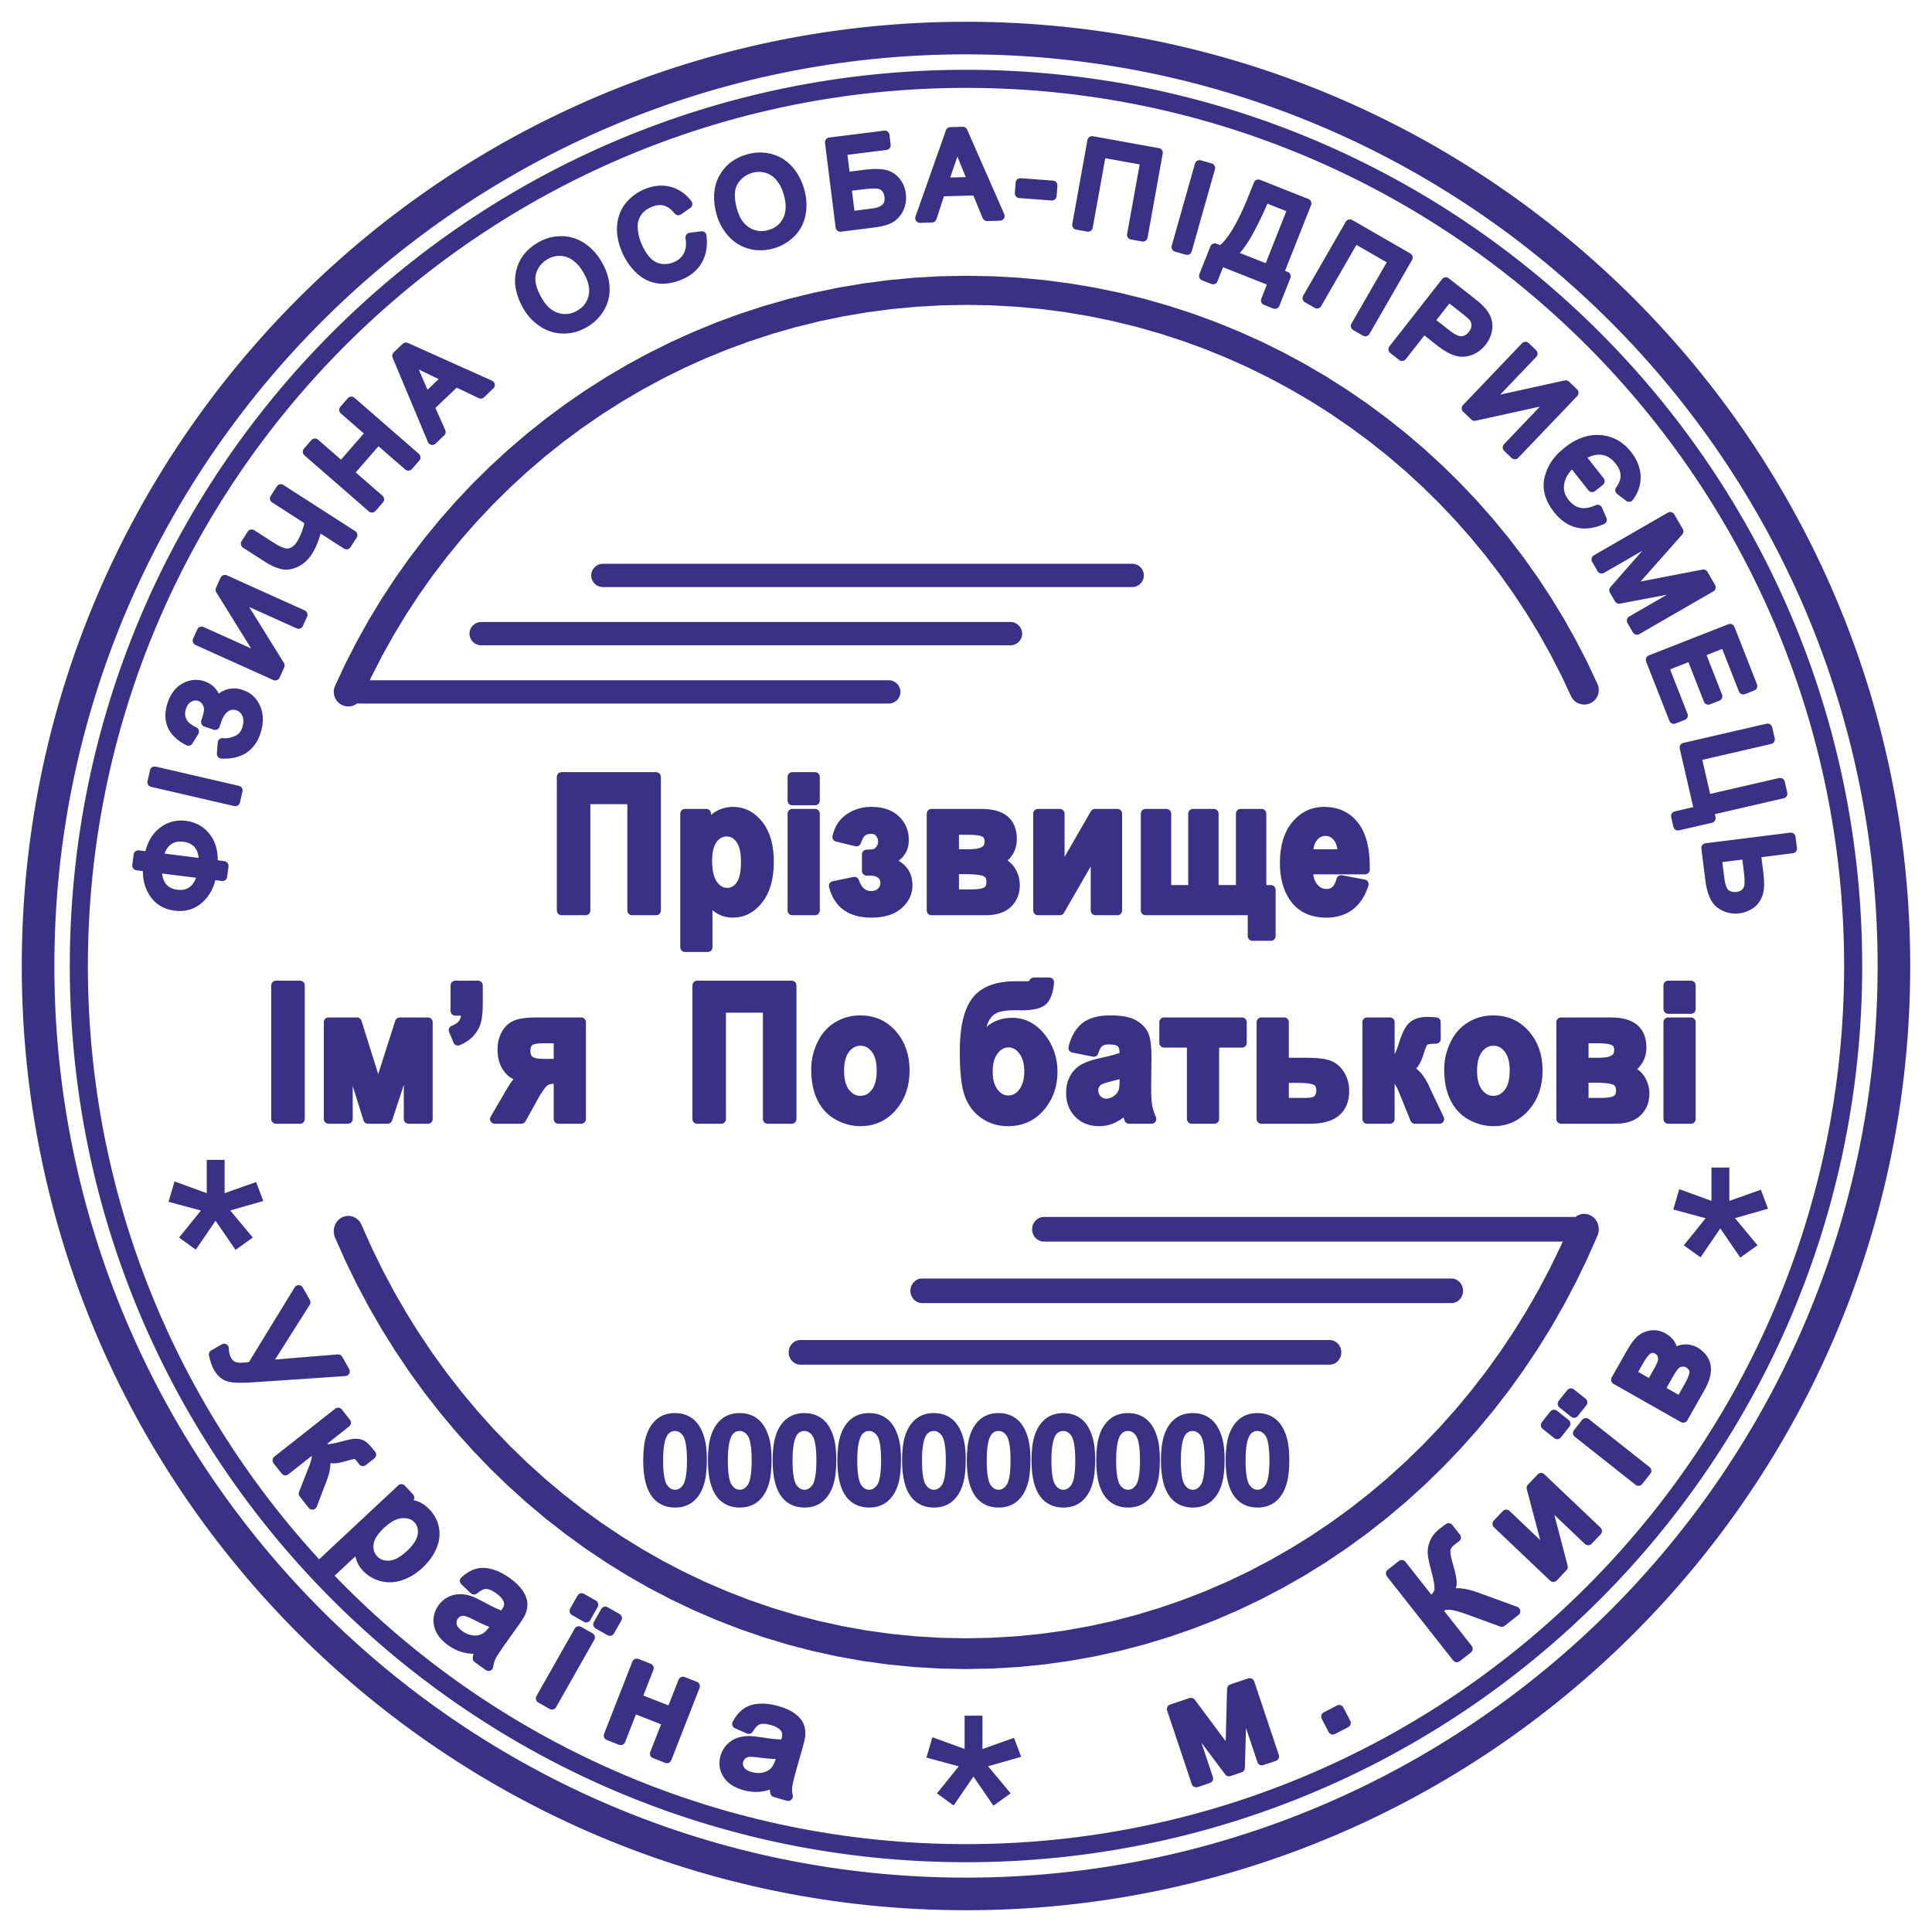 <?xml version="1.0" encoding="UTF-8"?>
<!DOCTYPE svg PUBLIC "-//W3C//DTD SVG 1.1//EN" "http://www.w3.org/Graphics/SVG/1.1/DTD/svg11.dtd">
<!-- Creator: CorelDRAW 2019 (64-Bit) -->
<svg xmlns="http://www.w3.org/2000/svg" xml:space="preserve" width="41mm" height="41mm" version="1.1" style="shape-rendering:geometricPrecision; text-rendering:geometricPrecision; image-rendering:optimizeQuality; fill-rule:evenodd; clip-rule:evenodd"
viewBox="0 0 4100 4100"
 xmlns:xlink="http://www.w3.org/1999/xlink"
 xmlns:xodm="http://www.corel.com/coreldraw/odm/2003">
 <defs>
  <style type="text/css">
   <![CDATA[
    .str4 {stroke:#393185;stroke-width:20;stroke-miterlimit:22.926}
    .str2 {stroke:#393185;stroke-width:15;stroke-miterlimit:22.926}
    .str0 {stroke:#393185;stroke-width:7.62;stroke-miterlimit:22.926}
    .str1 {stroke:#393185;stroke-width:20;stroke-linejoin:round;stroke-miterlimit:22.926}
    .str3 {stroke:#393185;stroke-width:20;stroke-linecap:round;stroke-linejoin:round;stroke-miterlimit:22.926}
    .fil2 {fill:none;fill-rule:nonzero}
    .fil0 {fill:#393185}
    .fil1 {fill:#393185;fill-rule:nonzero}
   ]]>
  </style>
 </defs>
 <g id="Слой_x0020_1">
  <path class="fil0 str0" d="M2049.99 50c-1104.56,0 -1999.99,895.42 -1999.99,1999.99 0,1104.56 895.43,2000.01 1999.99,2000.01 1104.57,0 2000.01,-895.45 2000.01,-2000.01 0,-1104.57 -895.44,-1999.99 -2000.01,-1999.99l0 0zm0 61.52c1068.87,0 1938.46,869.6 1938.46,1938.47 0,1068.86 -869.59,1938.46 -1938.46,1938.46 -1068.86,0 -1938.45,-869.6 -1938.45,-1938.46 0,-1068.87 869.59,-1938.46 1938.45,-1938.47z"/>
  <path class="fil0 str0" d="M2050 151.91c-1048.28,0 -1898.09,849.82 -1898.09,1898.11 0,1048.28 849.81,1898.08 1898.09,1898.08 1048.3,0 1898.08,-849.8 1898.08,-1898.08 0,-1048.3 -849.79,-1898.11 -1898.08,-1898.11l0 0zm0 30.77c1029.66,0 1867.32,837.69 1867.32,1867.34 0,1029.65 -837.67,1867.33 -1867.32,1867.33 -1029.65,0 -1867.32,-837.68 -1867.32,-1867.33 0,-1029.66 837.67,-1867.34 1867.32,-1867.34z"/>
  <g id="_1817790912">
   <path class="fil1" d="M710.94 2626.28c-6.99,-16.44 -0.04,-35.78 15.52,-43.16 15.56,-7.38 33.85,-0.04 40.84,16.4l-56.36 26.76zm1338.93 850.42l0 65.3 0 0 -55.63 -1.09 -55.11 -3.26 -54.56 -5.38 -53.97 -7.47 -53.33 -9.52 -52.67 -11.52 -51.97 -13.5 -51.22 -15.44 -50.44 -17.31 -49.62 -19.18 -48.77 -20.98 -47.88 -22.77 -46.94 -24.5 -45.98 -26.2 -44.99 -27.85 -43.94 -29.48 -42.86 -31.06 -41.75 -32.59 -40.6 -34.1 -39.42 -35.56 -38.2 -37 -36.93 -38.37 -35.65 -39.73 -34.32 -41.04 -32.94 -42.31 -31.54 -43.53 -30.1 -44.74 -28.62 -45.88 -27.11 -47.02 -25.55 -48.08 -23.98 -49.13 -22.34 -50.13 56.36 -26.76 21.4 48.01 22.96 47.05 24.47 46.06 25.97 45.02 27.42 43.96 28.84 42.86 30.22 41.71 31.56 40.53 32.88 39.32 34.15 38.07 35.39 36.77 36.6 35.44 37.76 34.08 38.9 32.66 40.01 31.23 41.06 29.76 42.08 28.22 43.09 26.69 44.04 25.1 44.96 23.46 45.84 21.79 46.71 20.1 47.52 18.36 48.3 16.59 49.04 14.78 49.77 12.92 50.43 11.04 51.09 9.12 51.69 7.15 52.28 5.16 52.81 3.12 53.33 1.05 0 0zm1283.89 -881.33l56.44 26.6 -22.27 50.33 -23.9 49.33 -25.5 48.29 -27.05 47.2 -28.59 46.1 -30.07 44.92 -31.52 43.74 -32.93 42.5 -34.3 41.22 -35.64 39.92 -36.95 38.56 -38.21 37.16 -39.45 35.74 -40.63 34.26 -41.79 32.76 -42.91 31.21 -44 29.63 -45.04 27.99 -46.05 26.33 -47.01 24.63 -47.96 22.88 -48.86 21.11 -49.71 19.27 -50.54 17.42 -51.33 15.51 -52.07 13.56 -52.79 11.59 -53.46 9.57 -54.1 7.51 -54.69 5.41 -55.25 3.28 -55.76 1.1 0 -65.3 53.46 -1.06 52.95 -3.14 52.39 -5.19 51.82 -7.19 51.2 -9.17 50.55 -11.09 49.87 -13 49.13 -14.85 48.4 -16.68 47.61 -18.45 46.78 -20.21 45.92 -21.9 45.03 -23.59 44.11 -25.23 43.14 -26.81 42.14 -28.37 41.11 -29.91 40.03 -31.38 38.93 -32.82 37.79 -34.24 36.61 -35.62 35.41 -36.94 34.14 -38.24 32.88 -39.5 31.55 -40.72 30.2 -41.9 28.79 -43.04 27.39 -44.16 25.91 -45.22 24.44 -46.25 22.88 -47.25 21.33 -48.21zm0 0c6.94,-16.46 25.22,-23.86 40.8,-16.52 15.58,7.34 22.58,26.66 15.64,43.12l-56.44 -26.6z"/>
  </g>
  <g id="_1817807168">
   <path class="fil1" d="M3338.38 2582.55c13.65,0 24.72,11.7 24.72,26.12 0,14.42 -11.07,26.12 -24.72,26.12l0 -52.24zm-1123.38 0l1123.38 0 0 52.24 -1123.38 0 0 -52.24zm0 52.24c-13.65,0 -24.72,-11.7 -24.72,-26.12 0,-14.42 11.07,-26.12 24.72,-26.12l0 52.24z"/>
  </g>
  <g id="_1817797952">
   <path class="fil1" d="M3080.07 2713.16c13.65,0 24.72,11.7 24.72,26.12 0,14.42 -11.07,26.12 -24.72,26.12l0 -52.24zm-1123.36 0l1123.36 0 0 52.24 -1123.36 0 0 -52.24zm0 52.24c-13.65,0 -24.72,-11.7 -24.72,-26.12 0,-14.42 11.07,-26.12 24.72,-26.12l0 52.24z"/>
  </g>
  <g id="_1817799840">
   <path class="fil1" d="M2821.77 2843.77c13.65,0 24.72,11.7 24.72,26.12 0,14.42 -11.07,26.12 -24.72,26.12l0 -52.24zm-1123.37 0l1123.37 0 0 52.24 -1123.37 0 0 -52.24zm0 52.24c-13.65,0 -24.72,-11.7 -24.72,-26.12 0,-14.42 11.07,-26.12 24.72,-26.12l0 52.24z"/>
  </g>
  <path class="fil2" d="M2050 511.54c849.67,0 1538.45,688.79 1538.45,1538.46 0,849.67 -688.78,1538.46 -1538.45,1538.46 -849.67,0 -1538.45,-688.79 -1538.45,-1538.46 0,-849.67 688.78,-1538.46 1538.45,-1538.46z"/>
  <path class="fil1 str1" d="M313.57 1839.81l-22.87 -2.87 2.81 -22.36 22.87 2.87c4.08,-22.76 13.27,-39.98 27.53,-51.64 14.28,-11.69 30.73,-16.35 49.41,-14 18.3,2.29 33.04,10.65 44.24,25.11 11.16,14.47 15.95,33.62 14.27,57.53l23.11 2.9 -2.8 22.36 -23.12 -2.9c-3.51,21.17 -12.23,38.07 -26.19,50.7 -13.92,12.64 -30.93,17.69 -50.96,15.18 -20.06,-2.52 -35.25,-11.61 -45.55,-27.25 -10.28,-15.63 -14.51,-34.15 -12.75,-55.63zm23.16 -19.81l94.73 11.89c1.18,-15.46 -1.78,-28.09 -8.89,-37.96 -7.09,-9.86 -17.85,-15.68 -32.26,-17.49 -14.15,-1.77 -25.88,1.13 -35.26,8.76 -9.34,7.64 -15.43,19.21 -18.32,34.8zm-2.56 22.4c-1.19,14.91 1.66,27.44 8.64,37.63 6.98,10.19 17.71,16.22 32.23,18.04 14.37,1.8 26.21,-1.31 35.55,-9.33 9.34,-8.01 15.26,-19.52 17.82,-34.52l-94.24 -11.82zm165.25 -141.53l-176.68 -40.86 5.42 -23.44 176.68 40.85 -5.42 23.45zm-29.19 -101.04l1.78 -23.47c8.87,1.18 18.67,-0.41 29.4,-4.72 10.73,-4.34 18.08,-12.37 22.07,-24.17 4.06,-11.99 4.18,-22.51 0.34,-31.56 -3.82,-9 -10.12,-15.01 -18.88,-17.97 -9.43,-3.19 -18.22,-2.11 -26.25,3.33 -8.06,5.38 -14.23,14.4 -18.47,26.95l-3.67 10.84 -19.91 -6.73c3.52,-10.41 5.61,-18.57 6.27,-24.49 0.66,-5.92 -0.76,-11.84 -4.29,-17.75 -3.48,-5.91 -8.4,-9.93 -14.72,-12.07 -7.45,-2.51 -14.94,-1.84 -22.41,2.1 -7.47,3.89 -12.88,10.79 -16.2,20.62 -2.92,8.64 -3.25,16.73 -0.95,24.28 2.3,7.56 6.65,13.7 13.01,18.48 6.37,4.74 11.33,7.72 14.85,8.91l-12.42 20.12c-34.65,-17.68 -46.1,-43.92 -34.35,-78.68 5.66,-16.75 14.82,-28.4 27.45,-35.06 12.63,-6.64 25.17,-7.88 37.64,-3.66 16,5.41 25.84,17.16 29.53,35.24 5.39,-7.93 12.83,-13.56 22.27,-16.97 9.46,-3.35 19.38,-3.29 29.78,0.22 14.79,5.01 25.21,14.9 31.3,29.7 6.09,14.81 5.97,31.65 -0.41,50.52 -10.98,32.48 -35.24,47.81 -72.76,45.99zm-51.38 -240.31l8.95 -19.86 130.91 59.02 -91.24 -147.03 9.77 -21.66 165.32 74.53 -8.95 19.86 -130.57 -58.86 91 146.63 -9.88 21.9 -165.31 -74.53zm329.58 -223.93l-13.01 20.24 -61.43 -39.5c-4.93,22.43 -11.76,40.46 -20.5,54.06 -6.83,10.61 -15.34,18.4 -25.52,23.29 -10.16,4.96 -19.97,6.33 -29.37,4.16 -9.39,-2.17 -20.26,-7.21 -32.61,-15.16l-44.88 -28.85 13.01 -20.24 43 27.65c16.65,10.7 29.57,14.74 38.72,12.05 9.12,-2.72 16.45,-8.35 21.93,-16.87 9.16,-14.24 15.61,-31.21 19.35,-50.93l-74.23 -47.74 13.01 -20.23 152.53 98.07zm40.87 -57.88l-136.79 -119.06 15.8 -18.15 56.36 49.05 61.52 -70.69 -56.35 -49.05 15.79 -18.15 136.79 119.06 -15.8 18.15 -64.38 -56.04 -61.52 70.69 64.38 56.03 -15.8 18.16zm128.04 -143.42l-74.95 -179.18 19.08 -18.23 178.64 80.15 -19.75 18.87 -53.13 -25.26 -55.23 52.74 23.74 53.33 -18.4 17.58zm-13.71 -89.88l44.69 -42.68 -48.4 -23.3c-14.67,-7.11 -26.5,-13.27 -35.55,-18.4 6.37,10.27 11.97,20.97 16.88,32.15l22.38 52.23zm215.79 -194.4c-15.03,-26.03 -19.79,-50.48 -14.29,-73.29 5.5,-22.83 19.32,-40.6 41.47,-53.38 14.52,-8.38 29.57,-12.44 45.22,-12.26 15.62,0.2 30.07,4.72 43.33,13.59 13.24,8.84 24.42,21.1 33.46,36.78 9.19,15.91 14.19,32.02 15,48.28 0.82,16.29 -2.8,31.04 -10.85,44.27 -8.07,13.28 -18.93,23.85 -32.58,31.72 -14.8,8.55 -30.07,12.58 -45.85,12.18 -15.73,-0.41 -30.2,-5.03 -43.33,-13.93 -13.1,-8.86 -23.63,-20.18 -31.58,-33.96zm21.7 -12.04c10.91,18.89 24.58,30.84 41.01,35.84 16.43,4.98 32.34,3.06 47.69,-5.8 15.64,-9.03 25.31,-21.92 29.11,-38.73 3.76,-16.79 -0.18,-35.28 -11.83,-55.46 -7.37,-12.76 -15.96,-22.66 -25.77,-29.68 -9.79,-7.01 -20.38,-10.74 -31.7,-11.19 -11.34,-0.41 -22.19,2.34 -32.53,8.31 -14.7,8.48 -24.44,20.83 -29.22,37.04 -4.78,16.21 -0.37,36.08 13.24,59.67zm323.54 -134.05l24.61 -3.15c2.54,20.18 -0.38,37.43 -8.73,51.84 -8.35,14.39 -21.3,25.07 -38.86,31.97 -18.15,7.14 -34.37,9.26 -48.68,6.31 -14.3,-2.9 -27.16,-10.23 -38.61,-21.92 -11.46,-11.73 -20.37,-25.59 -26.7,-41.7 -6.91,-17.56 -9.6,-34.19 -8.02,-49.92 1.57,-15.72 7.21,-29.42 16.9,-41.08 9.71,-11.66 22.01,-20.4 36.85,-26.24 16.89,-6.64 32.76,-7.94 47.62,-3.85 14.89,4.08 27.65,12.98 38.28,26.76l-19.87 13.81c-8.71,-10.72 -17.93,-17.44 -27.55,-20.1 -9.64,-2.7 -20.09,-1.81 -31.36,2.62 -12.93,5.09 -22.54,12.46 -28.79,22.08 -6.24,9.62 -9.07,20.4 -8.46,32.23 0.59,11.88 3.07,23.37 7.45,34.49 5.64,14.34 12.65,26.04 21.02,35.09 8.38,9.09 17.99,14.52 28.88,16.36 10.89,1.84 21.43,0.73 31.68,-3.31 12.49,-4.91 21.6,-12.66 27.42,-23.25 5.8,-10.63 7.45,-23.61 4.92,-39.04zm65.9 -50.57c-8.19,-28.92 -6.81,-53.79 4.12,-74.56 10.93,-20.78 28.68,-34.61 53.29,-41.58 16.13,-4.56 31.72,-4.81 46.85,-0.79 15.09,4.02 27.99,11.95 38.67,23.8 10.67,11.81 18.5,26.44 23.43,43.85 5,17.68 5.9,34.53 2.69,50.49 -3.19,15.99 -10.32,29.41 -21.37,40.26 -11.08,10.9 -24.2,18.48 -39.36,22.77 -16.44,4.65 -32.23,4.82 -47.44,0.56 -15.15,-4.26 -28.04,-12.28 -38.59,-24.13 -10.53,-11.8 -17.96,-25.36 -22.29,-40.67zm23.99 -6.35c5.95,21 16.26,35.93 30.97,44.8 14.7,8.86 30.6,10.9 47.66,6.07 17.38,-4.91 29.91,-15.04 37.71,-30.41 7.77,-15.35 8.48,-34.25 2.13,-56.67 -4.01,-14.17 -9.91,-25.88 -17.7,-35.08 -7.78,-9.2 -17.13,-15.42 -27.99,-18.62 -10.9,-3.19 -22.09,-3.18 -33.58,0.07 -16.33,4.62 -28.8,14.2 -37.4,28.74 -8.61,14.55 -9.21,34.9 -1.8,61.1zm206.12 -145.2l116.86 -14.67 2.65 21.11 -92.98 11.66 6.97 55.55 42.96 -5.39c15.88,-2 28.68,-2.07 38.44,-0.19 9.76,1.84 17.98,6.59 24.68,14.3 6.71,7.66 10.74,17.07 12.14,28.22 1.14,9.08 0.19,17.84 -2.88,26.22 -3.06,8.42 -8.28,15.63 -15.71,21.62 -7.37,6 -20.74,10.23 -40.05,12.65l-70.5 8.85 -22.58 -179.93zm43.91 156.58l47.62 -5.98c12.85,-1.61 22.16,-5.42 27.95,-11.47 5.76,-6.03 8,-14.28 6.69,-24.7 -0.93,-7.45 -3.56,-13.42 -7.86,-17.94 -4.32,-4.53 -9.85,-7.19 -16.58,-8.01 -6.78,-0.8 -18.07,-0.2 -33.86,1.78l-31.78 3.99 7.82 62.33zm147.65 4.55l64.62 -183.16 26.38 -0.71 78.72 179.27 -27.31 0.74 -22.45 -54.37 -76.34 2.07 -18.18 55.47 -25.44 0.69zm50.13 -75.85l61.78 -1.67 -20.26 -49.75c-6.11,-15.12 -10.76,-27.62 -14.02,-37.49 -2.17,11.88 -5.2,23.58 -9.05,35.17l-18.45 53.74zm161.28 23.21l1.69 -22.22 68.69 5.22 -1.69 22.23 -68.69 -5.23zm153.89 -111.36l140.07 25.26 -32.18 178.46 -23.68 -4.27 28.41 -157.52 -92.72 -16.72 -28.41 157.53 -23.67 -4.27 32.18 -178.47zm178.61 225.39l49.38 -174.49 23.15 6.56 -49.38 174.48 -23.15 -6.55zm174.18 -133.42l102.67 40.67 -58.96 148.82 15.07 5.97 -23.41 59.1 -19.78 -7.84 15.58 -39.32 -111.62 -44.22 -15.57 39.33 -19.78 -7.83 23.41 -59.1 12.95 5.13c21.78,-15.09 45,-53.78 69.68,-116.06l9.76 -24.65zm72.46 51.59l-58.86 -23.33 -3.43 8.64c-5.69,14.37 -14.77,33.52 -27.23,57.41 -12.42,23.91 -25.64,42.37 -39.53,55.44l77.93 30.88 51.12 -129.04zm121.85 33.04l123.33 71.04 -90.5 157.14 -20.85 -12.01 79.89 -138.71 -81.64 -47.02 -79.89 138.71 -20.85 -12.01 90.51 -157.14zm91.84 265.68l111.79 -142.78 53.92 42.21c9.47,7.41 16.35,13.55 20.67,18.38 6.09,6.65 10.24,13.48 12.44,20.46 2.18,7.01 2.41,14.6 0.69,22.74 -1.71,8.15 -5.36,15.75 -10.9,22.82 -9.47,12.11 -21.37,19.35 -35.67,21.67 -14.29,2.37 -31.57,-4.4 -51.77,-20.22l-36.63 -28.67 -45.59 58.22 -18.95 -14.83zm77.65 -60.15l36.9 28.89c12.23,9.57 22.64,14.08 31.36,13.56 8.68,-0.55 16.24,-4.92 22.72,-13.2 4.66,-5.95 7.17,-12.24 7.47,-18.86 0.31,-6.62 -1.47,-12.57 -5.32,-17.78 -2.54,-3.34 -8.08,-8.38 -16.63,-15.06l-36.52 -28.6 -39.98 51.05zm203.04 54.32l15.75 15.04 -99.17 103.86 168.99 -37.18 17.18 16.4 -125.23 131.15 -15.76 -15.04 98.92 -103.58 -168.55 37.09 -17.37 -16.59 125.24 -131.15zm158.16 285.76l-16.7 13.17 -41.73 -52.89c-15.36,13.31 -24.43,27.65 -27.21,43.08 -2.72,15.42 0.94,29.53 11.03,42.33 17.91,22.7 41.15,27.48 69.69,14.32l9.51 21.85c-37.91,16.57 -69.25,9.15 -94.06,-22.3 -17.73,-22.47 -23.71,-44.9 -17.88,-67.29 5.76,-22.41 19.54,-41.55 41.26,-57.56 12.93,-10.2 26.69,-17.09 41.21,-20.63 14.53,-3.52 29.25,-2.93 44.08,1.77 14.84,4.69 27.77,14.07 38.8,28.05 11.67,14.78 17.77,30.01 18.33,45.71 0.55,15.7 -4.28,30.42 -14.5,44.18l-19.36 -14.72c15.49,-20.99 15.11,-41.77 -1.15,-62.38 -10.96,-13.89 -23.74,-21.5 -38.34,-22.76 -14.6,-1.33 -29.33,3.29 -44.24,13.78l41.26 52.29zm-7.92 166.04l157.06 -90.64 17.97 31.15 -89.74 101.3c-8.37,9.4 -14.68,16.36 -18.93,20.91 6.74,-1.49 16.77,-3.53 30.04,-6.12l131.07 -25.24 16.05 27.82 -157.07 90.64 -11.52 -19.96 131.41 -75.83 -157.86 29.98 -10.8 -18.72 107.64 -122.55 -133.81 77.21 -11.51 -19.95zm115.22 213.06l168.81 -66.22 47.82 121.89 -19.8 7.77 -39.03 -99.5 -51.87 20.35 36.53 93.13 -19.81 7.77 -36.53 -93.13 -57.54 22.57 40.61 103.5 -19.8 7.77 -49.39 -125.9zm248.46 145.37l5.41 23.44 -155.98 35.98 21.18 91.81 155.97 -35.98 5.41 23.45 -155.97 35.98 3.69 16.03 -69.83 16.11 -4.78 -20.73 49.11 -11.33 -30.91 -134 176.7 -40.76zm49.34 231.31l3 23.88 -76.65 9.62 5.38 42.84c2.51,20.03 1.99,34.81 -1.54,44.4 -3.55,9.55 -9.11,16.8 -16.62,21.74 -7.56,4.9 -15.59,7.91 -24.1,8.98 -13.95,1.75 -26.78,-1.45 -38.44,-9.64 -11.69,-8.14 -19.14,-25.13 -22.39,-50.97l-8.57 -68.27 179.93 -22.58zm-156.58 43.91l5.46 43.47c2.21,17.63 6.8,28.71 13.71,33.29 6.91,4.53 14.82,6.26 23.67,5.15 7.15,-0.9 13.03,-3.59 17.56,-8.11 4.55,-4.49 7.16,-10.09 7.82,-16.72 0.66,-6.64 0.04,-17.66 -1.89,-33.07l-4 -31.83 -62.33 7.82z"/>
  <g id="_1725308160">
   <path class="fil1" d="M3390.14 1451.63c6.99,15.56 0.04,33.85 -15.52,40.84 -15.56,6.99 -33.85,0.04 -40.84,-15.52l56.36 -25.32zm-1338.91 -804.62l0 -61.78 0 0 55.63 1.03 55.11 3.08 54.56 5.1 53.97 7.07 53.33 9 52.67 10.91 51.97 12.77 51.22 14.59 50.44 16.39 49.62 18.14 48.76 19.86 47.89 21.54 46.94 23.18 45.98 24.78 44.98 26.36 43.93 27.88 42.88 29.39 41.74 30.85 40.6 32.25 39.42 33.66 38.2 34.99 36.93 36.31 35.65 37.59 34.31 38.83 32.95 40.03 31.54 41.19 30.09 42.32 28.62 43.43 27.11 44.47 25.56 45.5 23.97 46.49 22.34 47.42 -56.36 25.32 -21.4 -45.42 -22.95 -44.51 -24.48 -43.58 -25.97 -42.61 -27.42 -41.59 -28.83 -40.54 -30.22 -39.47 -31.57 -38.35 -32.87 -37.21 -34.15 -36.01 -35.39 -34.79 -36.6 -33.53 -37.76 -32.24 -38.9 -30.91 -40 -29.55 -41.06 -28.15 -42.09 -26.72 -43.08 -25.24 -44.04 -23.74 -44.96 -22.2 -45.85 -20.62 -46.7 -19.02 -47.52 -17.38 -48.3 -15.69 -49.04 -13.97 -49.77 -12.23 -50.43 -10.45 -51.09 -8.62 -51.69 -6.77 -52.28 -4.88 -52.81 -2.96 -53.33 -0.99 0 0zm-1283.86 833.87l-56.44 -25.16 22.27 -47.62 23.9 -46.68 25.49 -45.68 27.06 -44.67 28.58 -43.61 30.07 -42.51 31.51 -41.39 32.94 -40.21 34.3 -39 35.65 -37.77 36.94 -36.47 38.21 -35.17 39.45 -33.82 40.63 -32.42 41.79 -30.99 42.91 -29.53 43.99 -28.03 45.04 -26.49 46.05 -24.9 47.01 -23.3 47.96 -21.65 48.86 -19.97 49.71 -18.23 50.53 -16.48 51.34 -14.68 52.07 -12.84 52.79 -10.96 53.45 -9.05 54.1 -7.11 54.69 -5.13 55.25 -3.09 55.76 -1.04 0 61.78 -53.46 1 -52.95 2.97 -52.39 4.91 -51.82 6.81 -51.19 8.67 -50.55 10.5 -49.87 12.3 -49.14 14.04 -48.39 15.78 -47.61 17.47 -46.78 19.11 -45.92 20.73 -45.03 22.32 -44.11 23.86 -43.14 25.37 -42.13 26.85 -41.11 28.29 -40.03 29.69 -38.93 31.06 -37.79 32.4 -36.61 33.69 -35.4 34.95 -34.15 36.19 -32.88 37.36 -31.54 38.53 -30.19 39.65 -28.81 40.73 -27.38 41.77 -25.92 42.79 -24.43 43.76 -22.88 44.7 -21.33 45.62zm0 0c-6.94,15.58 -25.22,22.58 -40.8,15.64 -15.58,-6.94 -22.58,-25.22 -15.64,-40.8l56.44 25.16z"/>
  </g>
  <g id="_1725302784">
   <path class="fil1" d="M762.75 1493.02c-13.65,0 -24.72,-11.07 -24.72,-24.72 0,-13.65 11.07,-24.72 24.72,-24.72l0 49.44zm1123.36 0l-1123.36 0 0 -49.44 1123.36 0 0 49.44zm0 -49.44c13.65,0 24.72,11.07 24.72,24.72 0,13.65 -11.07,24.72 -24.72,24.72l0 -49.44z"/>
  </g>
  <g id="_1725310624">
   <path class="fil1" d="M1021.05 1369.44c-13.65,0 -24.72,-11.07 -24.72,-24.72 0,-13.65 11.07,-24.72 24.72,-24.72l0 49.44zm1123.35 0l-1123.35 0 0 -49.44 1123.35 0 0 49.44zm0 -49.44c13.65,0 24.72,11.07 24.72,24.72 0,13.65 -11.07,24.72 -24.72,24.72l0 -49.44z"/>
  </g>
  <g id="_1725303680">
   <path class="fil1" d="M1279.35 1245.86c-13.65,0 -24.72,-11.07 -24.72,-24.72 0,-13.65 11.07,-24.72 24.72,-24.72l0 49.44zm1123.35 0l-1123.35 0 0 -49.44 1123.35 0 0 49.44zm0 -49.44c13.65,0 24.72,11.07 24.72,24.72 0,13.65 -11.07,24.72 -24.72,24.72l0 -49.44z"/>
  </g>
  <polygon class="fil0 str2" points="457.44,2577.28 501.72,2641.89 525.52,2624.88 475.43,2564.67 548.83,2543.77 539.13,2517.98 469.13,2542.78 469.13,2468.88 446.24,2468.88 446.24,2542.78 375.33,2516.99 367.04,2545.18 439.44,2564.67 390.84,2624.88 413.65,2641.39 "/>
  <polygon class="fil0 str2" points="3650.72,2593.63 3695.01,2658.24 3718.81,2641.24 3668.72,2581.03 3742.11,2560.13 3732.41,2534.33 3662.41,2559.13 3662.41,2485.24 3639.52,2485.24 3639.52,2559.13 3568.61,2533.34 3560.32,2561.54 3632.72,2581.03 3584.12,2641.24 3606.93,2657.74 "/>
  <path class="fil1" d="M633.82 2737.24l15.01 26.41 -84.25 133.1 152.92 -12.54 14.8 26.03 -195.63 13.27c-24.44,1.67 -41.33,1.26 -50.63,-1.31 -9.31,-2.56 -17.12,-9.36 -23.39,-20.39 -3.84,-6.72 -6.93,-15.89 -9.39,-27.43l22.36 -12.75c-0.02,9.32 2.13,17.9 6.6,25.69 3.63,6.36 8.81,10.71 15.52,13.01 6.72,2.29 18.89,2.06 36.63,-0.64l99.45 -162.45z"/>
  <path id="_1" class="fil1" d="M717.51 2997.32l17.25 21.91 -55.78 43.95c5.46,6.97 10.66,10.82 15.53,11.5 4.88,0.67 15.93,-1.31 33.11,-6.06 13.59,-3.73 23.07,-5.56 28.4,-5.46 5.36,0.14 9.96,1.51 13.88,4.09 3.86,2.59 8.85,7.76 14.91,15.47l3.45 4.33 -18.12 14.28 -4.67 -6.12c-4.56,-5.77 -8.28,-8.83 -11.29,-9.08 -3.13,-0.32 -10.48,1.3 -22.07,4.76 -11.04,3.31 -19.29,4.86 -24.69,4.66 -5.4,-0.19 -11.75,-2.08 -18.96,-5.77 4.89,11.41 3.46,27.56 -4.38,48.42l-21.15 55.51 -18.99 -24.08 21.62 -54.88c4.25,-11.12 6.25,-19.43 6.02,-25.04 -0.27,-5.56 -2.35,-10.84 -6.23,-15.76l-59.74 47.03 -17.25 -21.87 129.15 -101.79z"/>
  <path id="_2" class="fil1" d="M685.57 3315.06l166.27 -155.45 17.33 18.55 -15.62 14.64c10.23,-1.35 19.43,-0.7 27.62,1.96 8.22,2.65 15.97,7.9 23.32,15.73 9.6,10.29 15.44,21.81 17.47,34.59 2.08,12.76 0.17,25.66 -5.74,38.68 -5.87,12.98 -14.53,24.82 -26.05,35.58 -12.26,11.5 -25.38,19.65 -39.39,24.41 -13.95,4.82 -27.5,5.46 -40.6,1.93 -13.15,-3.49 -24,-9.92 -32.72,-19.2 -6.35,-6.76 -10.59,-14.2 -12.75,-22.32 -2.21,-8.06 -2.73,-15.89 -1.56,-23.45l-58.58 54.7 -19 -20.35zm122.74 -80.16c-15.46,14.44 -23.97,28.3 -25.5,41.46 -1.58,13.16 1.83,24.19 10.13,33.09 8.49,9.07 19.58,13.22 33.24,12.53 13.71,-0.69 28.59,-8.57 44.68,-23.58 15.29,-14.34 23.82,-28.19 25.55,-41.61 1.75,-13.43 -1.5,-24.52 -9.7,-33.31 -8.07,-8.63 -19.32,-12.52 -33.67,-11.63 -14.34,0.9 -29.27,8.56 -44.73,23.05z"/>
  <path id="_3" class="fil1" d="M1020.37 3499.23c-13.5,1.14 -25.19,0.4 -35.07,-2.24 -9.89,-2.6 -19.29,-7.08 -28.19,-13.48 -14.71,-10.5 -23.45,-22.18 -26.18,-35.06 -2.79,-12.81 -0.14,-24.82 7.86,-35.99 4.69,-6.54 10.48,-11.49 17.32,-14.78 6.84,-3.25 13.88,-4.8 21.04,-4.66 7.18,0.2 14.43,1.61 21.67,4.24 5.28,2.03 12.83,5.72 22.59,11.06 19.9,10.9 35.26,17.96 46.04,21.14 2.34,-3.06 3.77,-5.01 4.36,-5.85 6.66,-9.23 9.14,-17.32 7.59,-24.14 -2.12,-9.28 -8.9,-17.99 -20.35,-26.19 -10.65,-7.63 -19.89,-11.38 -27.67,-11.32 -7.73,0.12 -16.21,4.05 -25.46,11.84l-20.02 -18.95c8.83,-8.04 17.59,-13.35 26.44,-15.83 8.79,-2.56 18.69,-2.3 29.68,0.83 10.99,3.12 22.23,8.78 33.73,17 11.44,8.2 19.76,16.18 24.96,23.98 5.25,7.81 8.08,14.92 8.52,21.43 0.44,6.45 -0.86,13.27 -3.97,20.46 -2.03,4.43 -6.61,11.66 -13.86,21.78l-21.64 30.21c-15.09,21.09 -24.15,34.81 -27.2,41.09 -3.05,6.28 -4.93,13 -5.77,20.19l-23.67 -17c0.99,-6.35 3.4,-12.96 7.25,-19.76zm34.39 -52c-10.67,-2.55 -25.03,-8.55 -43.19,-17.94 -10.29,-5.35 -18,-8.57 -23.03,-9.65 -5.07,-1.09 -9.83,-0.73 -14.24,0.99 -4.4,1.72 -8.06,4.56 -10.89,8.51 -4.32,6.07 -5.62,12.73 -3.91,20.04 1.66,7.31 6.92,14.11 15.77,20.45 8.71,6.24 17.84,9.88 27.41,10.94 9.52,1.05 18.26,-0.6 26.21,-4.95 6.11,-3.4 12.76,-10.09 19.9,-20.06l5.97 -8.33z"/>
  <path id="_4" class="fil1" d="M1147.13 3604.22l81.12 -143.08 24.24 13.7 -81.1 143.13 -24.26 -13.75zm71.56 -185.59l15.64 -27.58 25.31 14.33 -15.65 27.64 -25.3 -14.39zm50.24 28.51l15.65 -27.64 25.35 14.38 -15.69 27.59 -25.31 -14.33z"/>
  <polygon id="_5" class="fil1" points="1351.27,3529.91 1377.26,3540.08 1352.31,3603.88 1424.33,3632.06 1449.27,3568.26 1475.26,3578.44 1415.25,3731.75 1389.27,3721.58 1415.88,3653.59 1343.86,3625.35 1317.24,3693.34 1291.26,3683.17 "/>
  <path id="_6" class="fil1" d="M1644.78 3782.86c-12.33,5.57 -23.6,8.81 -33.81,9.67 -10.16,0.86 -20.53,-0.24 -31.06,-3.25 -17.42,-4.96 -29.55,-12.99 -36.44,-24.2 -6.94,-11.16 -8.48,-23.33 -4.74,-36.57 2.22,-7.72 6.02,-14.29 11.36,-19.69 5.39,-5.41 11.47,-9.23 18.29,-11.45 6.83,-2.28 14.08,-3.35 21.81,-3.3 5.66,0.1 13.97,1.05 24.98,2.78 22.38,3.63 39.21,5.1 50.48,4.45 1.17,-3.65 1.85,-5.98 2.16,-6.99 3.12,-10.9 2.8,-19.31 -1.02,-25.24 -5.09,-8.04 -14.41,-13.96 -27.96,-17.86 -12.59,-3.59 -22.55,-4.05 -29.79,-1.34 -7.3,2.7 -13.96,9.27 -20.04,19.7l-25.25 -11.09c5.6,-10.53 12.1,-18.48 19.55,-23.83 7.46,-5.35 16.88,-8.43 28.25,-9.18 11.43,-0.8 23.92,0.77 37.53,4.68 13.49,3.84 24.03,8.6 31.55,14.15 7.57,5.6 12.6,11.36 15.2,17.34 2.6,5.98 3.67,12.86 3.14,20.63 -0.42,4.82 -2.31,13.18 -5.74,25.14l-10.18 35.73c-7.12,24.93 -11.08,40.92 -11.81,47.85 -0.79,6.94 -0.31,13.86 1.34,20.9l-28 -7.96c-1.23,-6.4 -1.12,-13.39 0.2,-21.07zm14.86 -60.54c-10.85,1.17 -26.4,0.39 -46.68,-2.4 -11.47,-1.57 -19.79,-1.99 -24.92,-1.35 -5.18,0.69 -9.53,2.6 -13.12,5.73 -3.54,3.12 -6.02,6.99 -7.35,11.65 -2.05,7.15 -1.04,13.91 3.04,20.21 4.03,6.35 11.28,10.99 21.71,13.95 10.33,2.95 20.17,3.32 29.48,1.08 9.36,-2.22 17.03,-6.68 23.05,-13.46 4.6,-5.24 8.62,-13.77 12,-25.62l2.79 -9.79z"/>
  <polygon id="_7" class="fil1" points="2486.32,3626.81 2527.48,3613.05 2610.28,3724.25 2614.05,3584.09 2652.15,3571.36 2704.36,3727.44 2677.92,3736.29 2635.87,3610.62 2631.72,3751.74 2608.09,3759.65 2520.34,3642.55 2564.44,3774.26 2538.53,3782.95 "/>
  <polygon id="_8" class="fil1" points="2828.36,3670.98 2813.73,3642.79 2841.92,3628.16 2856.55,3656.35 "/>
  <path id="_9" class="fil1" d="M2951.13 3339.19l23.56 -18.58 61.57 78.06c10.77,-8.49 16.68,-16.55 17.77,-24.18 1.09,-7.61 -1.21,-22.06 -6.93,-43.31 -4.27,-15.55 -6.68,-27.03 -7.28,-34.39 -0.6,-7.35 0.76,-14.97 4.13,-22.92 3.31,-7.94 8.53,-14.73 15.66,-20.35 9.08,-7.17 13.95,-10.88 14.58,-11.1l16.09 20.44c-0.8,0.64 -2.44,1.86 -4.87,3.61 -2.64,1.97 -4.28,3.19 -4.81,3.61 -7.55,5.95 -11.71,12.2 -12.49,18.71 -0.83,6.62 1.05,17.73 5.64,33.43 5.87,19.83 8.34,33.32 7.3,40.52 -1.05,7.14 -3.52,14.19 -7.41,21.08 14,-5.92 33.69,-4.21 59.11,5.04l83.53 30.44 -29.31 23.08 -67.96 -24.91c-18.7,-6.95 -32.78,-10.71 -42.26,-11.38 -9.42,-0.62 -18.51,2.48 -27.28,9.38l65.77 83.45 -23.61 18.57 -140.5 -178.3z"/>
  <polygon id="_10" class="fil1" points="3177.22,3233.82 3196.45,3213.57 3287.37,3300.01 3249.7,3157.56 3270.4,3135.83 3389.59,3249.13 3370.36,3269.32 3280.02,3183.41 3317.11,3325.32 3296.41,3347.12 "/>
  <path id="_11" class="fil1" d="M3477.12 3143.16l-128.99 -102 17.31 -21.87 128.98 102.01 -17.3 21.86zm-172.44 -99.04l-24.87 -19.68 18.04 -22.82 24.88 19.69 -18.05 22.81zm35.83 -45.31l-24.88 -19.69 18.05 -22.82 24.88 19.69 -18.05 22.82z"/>
  <path id="_12" class="fil1" d="M3428.96 2928.05l31.71 -55.97c7.77,-13.73 14.72,-23.28 20.83,-28.66 6.06,-5.43 13.52,-8.79 22.34,-10.09 8.88,-1.37 17.58,0.39 26.06,5.23 6.85,3.89 12,8.68 15.46,14.37 3.47,5.71 5.29,12.36 5.54,19.93 6.06,-5.48 13.41,-8.68 22.08,-9.62 8.67,-0.94 17.25,0.93 25.69,5.71 13.05,8.62 20.35,19.17 21.94,31.7 1.54,12.54 -2.43,27.16 -11.93,43.98l-36.6 64.56 -143.12 -81.14zm74.02 9.9l14.65 -25.9c5.83,-10.34 9.33,-17.71 10.43,-22.2 1.15,-4.46 0.91,-9.17 -0.65,-14.08 -1.55,-4.92 -4.59,-8.66 -9.2,-11.29 -7.53,-4.25 -14.3,-4.54 -20.27,-0.91 -6.02,3.67 -12.7,11.96 -20,24.9l-15.13 26.68 40.17 22.8zm62.9 35.65l18.13 -31.93c7.77,-13.74 11.54,-24.08 11.24,-31.01 -0.29,-6.93 -4.29,-12.74 -11.93,-17.46 -4.56,-2.58 -9.64,-3.51 -15.25,-2.74 -5.61,0.71 -10.25,3.22 -13.99,7.37 -3.75,4.19 -8.57,11.51 -14.51,22.02l-16.65 29.38 42.96 24.37z"/>
  <path id="_13" class="fil2 str3" d="M633.82 2737.24l15.01 26.41 -84.25 133.1 152.92 -12.54 14.8 26.03 -195.63 13.27c-24.44,1.67 -41.33,1.26 -50.63,-1.31 -9.31,-2.56 -17.12,-9.36 -23.39,-20.39 -3.84,-6.72 -6.93,-15.89 -9.39,-27.43l22.36 -12.75c-0.02,9.32 2.13,17.9 6.6,25.69 3.63,6.36 8.81,10.71 15.52,13.01 6.72,2.29 18.89,2.06 36.63,-0.64l99.45 -162.45z"/>
  <path id="_14" class="fil2 str3" d="M717.51 2997.32l17.25 21.91 -55.78 43.95c5.46,6.97 10.66,10.82 15.53,11.5 4.88,0.67 15.93,-1.31 33.11,-6.06 13.59,-3.73 23.07,-5.56 28.4,-5.46 5.36,0.14 9.96,1.51 13.88,4.09 3.86,2.59 8.85,7.76 14.91,15.47l3.45 4.33 -18.12 14.28 -4.67 -6.12c-4.56,-5.77 -8.28,-8.83 -11.29,-9.08 -3.13,-0.32 -10.48,1.3 -22.07,4.76 -11.04,3.31 -19.29,4.86 -24.69,4.66 -5.4,-0.19 -11.75,-2.08 -18.96,-5.77 4.89,11.41 3.46,27.56 -4.38,48.42l-21.15 55.51 -18.99 -24.08 21.62 -54.88c4.25,-11.12 6.25,-19.43 6.02,-25.04 -0.27,-5.56 -2.35,-10.84 -6.23,-15.76l-59.74 47.03 -17.25 -21.87 129.15 -101.79z"/>
  <path id="_15" class="fil2 str3" d="M685.57 3315.06l166.27 -155.45 17.33 18.55 -15.62 14.64c10.23,-1.35 19.43,-0.7 27.62,1.96 8.22,2.65 15.97,7.9 23.32,15.73 9.6,10.29 15.44,21.81 17.47,34.59 2.08,12.76 0.17,25.66 -5.74,38.68 -5.87,12.98 -14.53,24.82 -26.05,35.58 -12.26,11.5 -25.38,19.65 -39.39,24.41 -13.95,4.82 -27.5,5.46 -40.6,1.93 -13.15,-3.49 -24,-9.92 -32.72,-19.2 -6.35,-6.76 -10.59,-14.2 -12.75,-22.32 -2.21,-8.06 -2.73,-15.89 -1.56,-23.45l-58.58 54.7 -19 -20.35zm122.74 -80.16c-15.46,14.44 -23.97,28.3 -25.5,41.46 -1.58,13.16 1.83,24.19 10.13,33.09 8.49,9.07 19.58,13.22 33.24,12.53 13.71,-0.69 28.59,-8.57 44.68,-23.58 15.29,-14.34 23.82,-28.19 25.55,-41.61 1.75,-13.43 -1.5,-24.52 -9.7,-33.31 -8.07,-8.63 -19.32,-12.52 -33.67,-11.63 -14.34,0.9 -29.27,8.56 -44.73,23.05z"/>
  <path id="_16" class="fil2 str3" d="M1020.37 3499.23c-13.5,1.14 -25.19,0.4 -35.07,-2.24 -9.89,-2.6 -19.29,-7.08 -28.19,-13.48 -14.71,-10.5 -23.45,-22.18 -26.18,-35.06 -2.79,-12.81 -0.14,-24.82 7.86,-35.99 4.69,-6.54 10.48,-11.49 17.32,-14.78 6.84,-3.25 13.88,-4.8 21.04,-4.66 7.18,0.2 14.43,1.61 21.67,4.24 5.28,2.03 12.83,5.72 22.59,11.06 19.9,10.9 35.26,17.96 46.04,21.14 2.34,-3.06 3.77,-5.01 4.36,-5.85 6.66,-9.23 9.14,-17.32 7.59,-24.14 -2.12,-9.28 -8.9,-17.99 -20.35,-26.19 -10.65,-7.63 -19.89,-11.38 -27.67,-11.32 -7.73,0.12 -16.21,4.05 -25.46,11.84l-20.02 -18.95c8.83,-8.04 17.59,-13.35 26.44,-15.83 8.79,-2.56 18.69,-2.3 29.68,0.83 10.99,3.12 22.23,8.78 33.73,17 11.44,8.2 19.76,16.18 24.96,23.98 5.25,7.81 8.08,14.92 8.52,21.43 0.44,6.45 -0.86,13.27 -3.97,20.46 -2.03,4.43 -6.61,11.66 -13.86,21.78l-21.64 30.21c-15.09,21.09 -24.15,34.81 -27.2,41.09 -3.05,6.28 -4.93,13 -5.77,20.19l-23.67 -17c0.99,-6.35 3.4,-12.96 7.25,-19.76zm34.39 -52c-10.67,-2.55 -25.03,-8.55 -43.19,-17.94 -10.29,-5.35 -18,-8.57 -23.03,-9.65 -5.07,-1.09 -9.83,-0.73 -14.24,0.99 -4.4,1.72 -8.06,4.56 -10.89,8.51 -4.32,6.07 -5.62,12.73 -3.91,20.04 1.66,7.31 6.92,14.11 15.77,20.45 8.71,6.24 17.84,9.88 27.41,10.94 9.52,1.05 18.26,-0.6 26.21,-4.95 6.11,-3.4 12.76,-10.09 19.9,-20.06l5.97 -8.33z"/>
  <path id="_17" class="fil2 str3" d="M1147.13 3604.22l81.12 -143.08 24.24 13.7 -81.1 143.13 -24.26 -13.75zm71.56 -185.59l15.64 -27.58 25.31 14.33 -15.65 27.64 -25.3 -14.39zm50.24 28.51l15.65 -27.64 25.35 14.38 -15.69 27.59 -25.31 -14.33z"/>
  <polygon id="_18" class="fil2 str3" points="1351.27,3529.91 1377.26,3540.08 1352.31,3603.88 1424.33,3632.06 1449.27,3568.26 1475.26,3578.44 1415.25,3731.75 1389.27,3721.58 1415.88,3653.59 1343.86,3625.35 1317.24,3693.34 1291.26,3683.17 "/>
  <path id="_19" class="fil2 str3" d="M1644.78 3782.86c-12.33,5.57 -23.6,8.81 -33.81,9.67 -10.16,0.86 -20.53,-0.24 -31.06,-3.25 -17.42,-4.96 -29.55,-12.99 -36.44,-24.2 -6.94,-11.16 -8.48,-23.33 -4.74,-36.57 2.22,-7.72 6.02,-14.29 11.36,-19.69 5.39,-5.41 11.47,-9.23 18.29,-11.45 6.83,-2.28 14.08,-3.35 21.81,-3.3 5.66,0.1 13.97,1.05 24.98,2.78 22.38,3.63 39.21,5.1 50.48,4.45 1.17,-3.65 1.85,-5.98 2.16,-6.99 3.12,-10.9 2.8,-19.31 -1.02,-25.24 -5.09,-8.04 -14.41,-13.96 -27.96,-17.86 -12.59,-3.59 -22.55,-4.05 -29.79,-1.34 -7.3,2.7 -13.96,9.27 -20.04,19.7l-25.25 -11.09c5.6,-10.53 12.1,-18.48 19.55,-23.83 7.46,-5.35 16.88,-8.43 28.25,-9.18 11.43,-0.8 23.92,0.77 37.53,4.68 13.49,3.84 24.03,8.6 31.55,14.15 7.57,5.6 12.6,11.36 15.2,17.34 2.6,5.98 3.67,12.86 3.14,20.63 -0.42,4.82 -2.31,13.18 -5.74,25.14l-10.18 35.73c-7.12,24.93 -11.08,40.92 -11.81,47.85 -0.79,6.94 -0.31,13.86 1.34,20.9l-28 -7.96c-1.23,-6.4 -1.12,-13.39 0.2,-21.07zm14.86 -60.54c-10.85,1.17 -26.4,0.39 -46.68,-2.4 -11.47,-1.57 -19.79,-1.99 -24.92,-1.35 -5.18,0.69 -9.53,2.6 -13.12,5.73 -3.54,3.12 -6.02,6.99 -7.35,11.65 -2.05,7.15 -1.04,13.91 3.04,20.21 4.03,6.35 11.28,10.99 21.71,13.95 10.33,2.95 20.17,3.32 29.48,1.08 9.36,-2.22 17.03,-6.68 23.05,-13.46 4.6,-5.24 8.62,-13.77 12,-25.62l2.79 -9.79z"/>
  <polygon id="_20" class="fil2 str3" points="2486.32,3626.81 2527.48,3613.05 2610.28,3724.25 2614.05,3584.09 2652.15,3571.36 2704.36,3727.44 2677.92,3736.29 2635.87,3610.62 2631.72,3751.74 2608.09,3759.65 2520.34,3642.55 2564.44,3774.26 2538.53,3782.95 "/>
  <polygon id="_21" class="fil2 str3" points="2828.36,3670.98 2813.73,3642.79 2841.92,3628.16 2856.55,3656.35 "/>
  <path id="_22" class="fil2 str3" d="M2951.13 3339.19l23.56 -18.58 61.57 78.06c10.77,-8.49 16.68,-16.55 17.77,-24.18 1.09,-7.61 -1.21,-22.06 -6.93,-43.31 -4.27,-15.55 -6.68,-27.03 -7.28,-34.39 -0.6,-7.35 0.76,-14.97 4.13,-22.92 3.31,-7.94 8.53,-14.73 15.66,-20.35 9.08,-7.17 13.95,-10.88 14.58,-11.1l16.09 20.44c-0.8,0.64 -2.44,1.86 -4.87,3.61 -2.64,1.97 -4.28,3.19 -4.81,3.61 -7.55,5.95 -11.71,12.2 -12.49,18.71 -0.83,6.62 1.05,17.73 5.64,33.43 5.87,19.83 8.34,33.32 7.3,40.52 -1.05,7.14 -3.52,14.19 -7.41,21.08 14,-5.92 33.69,-4.21 59.11,5.04l83.53 30.44 -29.31 23.08 -67.96 -24.91c-18.7,-6.95 -32.78,-10.71 -42.26,-11.38 -9.42,-0.62 -18.51,2.48 -27.28,9.38l65.77 83.45 -23.61 18.57 -140.5 -178.3z"/>
  <polygon id="_23" class="fil2 str3" points="3177.22,3233.82 3196.45,3213.57 3287.37,3300.01 3249.7,3157.56 3270.4,3135.83 3389.59,3249.13 3370.36,3269.32 3280.02,3183.41 3317.11,3325.32 3296.41,3347.12 "/>
  <path id="_24" class="fil2 str3" d="M3477.12 3143.16l-128.99 -102 17.31 -21.87 128.98 102.01 -17.3 21.86zm-172.44 -99.04l-24.87 -19.68 18.04 -22.82 24.88 19.69 -18.05 22.81zm35.83 -45.31l-24.88 -19.69 18.05 -22.82 24.88 19.69 -18.05 22.82z"/>
  <path id="_25" class="fil2 str3" d="M3428.96 2928.05l31.71 -55.97c7.77,-13.73 14.72,-23.28 20.83,-28.66 6.06,-5.43 13.52,-8.79 22.34,-10.09 8.88,-1.37 17.58,0.39 26.06,5.23 6.85,3.89 12,8.68 15.46,14.37 3.47,5.71 5.29,12.36 5.54,19.93 6.06,-5.48 13.41,-8.68 22.08,-9.62 8.67,-0.94 17.25,0.93 25.69,5.71 13.05,8.62 20.35,19.17 21.94,31.7 1.54,12.54 -2.43,27.16 -11.93,43.98l-36.6 64.56 -143.12 -81.14zm74.02 9.9l14.65 -25.9c5.83,-10.34 9.33,-17.71 10.43,-22.2 1.15,-4.46 0.91,-9.17 -0.65,-14.08 -1.55,-4.92 -4.59,-8.66 -9.2,-11.29 -7.53,-4.25 -14.3,-4.54 -20.27,-0.91 -6.02,3.67 -12.7,11.96 -20,24.9l-15.13 26.68 40.17 22.8zm62.9 35.65l18.13 -31.93c7.77,-13.74 11.54,-24.08 11.24,-31.01 -0.29,-6.93 -4.29,-12.74 -11.93,-17.46 -4.56,-2.58 -9.64,-3.51 -15.25,-2.74 -5.61,0.71 -10.25,3.22 -13.99,7.37 -3.75,4.19 -8.57,11.51 -14.51,22.02l-16.65 29.38 42.96 24.37z"/>
  <polygon class="fil1" points="1191.67,1648.63 1392.44,1648.63 1392.44,1932.24 1341.28,1932.24 1341.28,1696.55 1242.83,1696.55 1242.83,1932.24 1191.67,1932.24 "/>
  <path id="_1_0" class="fil1" d="M1453.64 1726.66l45.16 0 0 30.17c5.88,-10.3 13.77,-18.62 23.76,-25.02 9.99,-6.34 21.11,-9.51 33.29,-9.51 21.23,0 39.28,9.38 54.1,28.13 14.82,18.68 22.23,44.82 22.23,78.23 0,34.39 -7.47,61.06 -22.41,80.14 -14.93,19.08 -33.05,28.59 -54.34,28.59 -10.11,0 -19.29,-2.25 -27.52,-6.8 -8.17,-4.49 -16.88,-12.21 -25.94,-23.17l0 102.85 -48.33 0 0 -283.61zm47.63 99.62c0,23.17 4.06,40.27 12.23,51.36 8.12,11.03 18.06,16.57 29.7,16.57 11.23,0 20.59,-5.08 28.05,-15.25 7.47,-10.16 11.18,-26.8 11.18,-49.97 0,-21.66 -3.83,-37.7 -11.53,-48.2 -7.65,-10.49 -17.17,-15.71 -28.52,-15.71 -11.82,0 -21.65,5.15 -29.41,15.45 -7.82,10.3 -11.7,25.55 -11.7,45.75z"/>
  <path id="_2_1" class="fil1" d="M1681.37 1698.93l0 -50.3 48.34 0 0 50.3 -48.34 0zm0 233.31l0 -205.58 48.34 0 0 205.58 -48.34 0z"/>
  <path id="_3_2" class="fil1" d="M1839.24 1848.26l0 -35.25c8.41,0 14.53,-0.59 18.35,-1.85 3.76,-1.25 7.35,-4.22 10.76,-8.98 3.41,-4.75 5.11,-10.16 5.11,-16.3 0,-6.47 -2.11,-12.55 -6.29,-18.03 -4.18,-5.54 -10.46,-8.31 -18.82,-8.31 -6.4,0 -12.17,1.51 -17.23,4.62 -5.06,3.03 -9.65,10.36 -13.76,21.92l-40.93 -9.91c4.11,-17.95 12.99,-31.42 26.53,-40.4 13.52,-8.98 28.98,-13.47 46.27,-13.47 22.06,0 39.11,5.68 51.22,17.1 12.12,11.36 18.17,25.62 18.17,42.85 0,10.76 -2.58,19.6 -7.82,26.67 -5.23,7.06 -13.46,13.6 -24.75,19.67 13.52,4.16 23.64,10.43 30.29,18.82 6.7,8.38 10.05,18.81 10.05,31.36 0,15.97 -6.64,29.77 -19.93,41.32 -13.29,11.56 -32.46,17.3 -57.46,17.3 -43.58,0 -70.22,-19.15 -79.98,-57.44l44.11 -9.11c7.12,20.07 18.87,30.11 35.28,30.11 9.12,0 16.35,-2.71 21.82,-8.06 5.47,-5.34 8.18,-11.62 8.18,-18.88 0,-7.99 -2.83,-14.26 -8.54,-18.88 -5.7,-4.55 -13.16,-6.87 -22.34,-6.87l-8.29 0z"/>
  <path id="_4_3" class="fil1" d="M1976.7 1726.66l106.09 0c21.76,0 37.99,4.42 48.81,13.33 10.83,8.92 16.24,22.38 16.24,40.34 0,11.49 -2.94,21.52 -8.89,30.04 -5.88,8.52 -13.35,14.19 -22.28,17.03 12.58,3.5 21.99,9.97 28.23,19.54 6.17,9.58 9.29,20.01 9.29,31.36 0,15.98 -5.24,28.99 -15.71,38.95 -10.47,9.97 -25.93,14.99 -46.4,14.99l-115.38 0 0 -205.58zm48.34 85.56l31.41 0c15.17,0 26.11,-2.11 32.87,-6.41 6.76,-4.29 10.17,-11.02 10.17,-20.2 0,-8.71 -3.17,-14.85 -9.47,-18.55 -6.29,-3.69 -17.46,-5.54 -33.57,-5.54l-31.41 0 0 50.7zm0 85.16l38.46 0c13.88,0 23.99,-1.85 30.34,-5.61 6.36,-3.76 9.54,-10.43 9.54,-20.13 0,-10.11 -3.65,-17.04 -10.94,-20.8 -7.24,-3.83 -21.41,-5.74 -42.47,-5.74l-24.93 0 0 52.28z"/>
  <polygon id="_5_4" class="fil1" points="2202.62,1726.66 2249.19,1726.66 2249.19,1855.86 2323.64,1726.66 2371.28,1726.66 2371.28,1932.24 2324.7,1932.24 2324.7,1801.19 2249.19,1932.24 2202.62,1932.24 "/>
  <polygon id="_6_5" class="fil1" points="2431,1726.66 2475.46,1726.66 2475.46,1888.27 2531.56,1888.27 2531.56,1726.66 2576.02,1726.66 2576.02,1888.27 2632.83,1888.27 2632.83,1726.66 2677.29,1726.66 2677.29,1888.27 2697.05,1888.27 2697.05,1986.51 2657.89,1986.51 2657.89,1932.24 2431,1932.24 "/>
  <path id="_7_6" class="fil1" d="M2846.09 1867.28l48.35 9.11c-6.18,19.87 -16,34.99 -29.35,45.42 -13.41,10.36 -30.17,15.58 -50.22,15.58 -31.82,0 -55.4,-11.69 -70.63,-35.06 -12.05,-18.75 -18.11,-42.38 -18.11,-70.97 0,-34.06 7.94,-60.8 23.76,-80.08 15.82,-19.34 35.87,-28.98 60.1,-28.98 27.17,0 48.63,10.1 64.39,30.3 15.7,20.21 23.23,51.17 22.52,92.89l-121.02 0c0.35,16.11 4.23,28.65 11.7,37.63 7.41,8.98 16.7,13.47 27.76,13.47 7.58,0 13.94,-2.31 19.06,-6.93 5.16,-4.62 9.05,-12.08 11.69,-22.38zm2.83 -55.06c-0.35,-15.78 -3.94,-27.8 -10.83,-35.98 -6.87,-8.25 -15.22,-12.35 -25.11,-12.35 -10.52,0 -19.22,4.36 -26.11,13.01 -6.87,8.65 -10.22,20.46 -10.11,35.32l72.16 0z"/>
  <polygon id="_8_7" class="fil1" points="585.58,2374.76 585.58,2091.15 636.74,2091.15 636.74,2374.76 "/>
  <polygon id="_9_8" class="fil1" points="697.21,2169.18 757.55,2169.18 802.54,2312.44 848.3,2169.18 908.22,2169.18 908.22,2374.76 866.94,2374.76 866.94,2239.42 822.6,2374.76 781.02,2374.76 738.5,2239.42 738.5,2374.76 697.21,2374.76 "/>
  <path id="_10_9" class="fil1" d="M966.18 2091.15l48.33 0 0 38.88c0,15.71 -1.17,28.19 -3.58,37.23 -2.41,9.11 -7,17.3 -13.71,24.5 -6.7,7.26 -15.23,12.87 -25.52,17.03l-9.41 -22.58c9.71,-3.63 16.59,-8.58 20.71,-14.92 4.05,-6.27 6.22,-14.92 6.46,-25.88l-23.28 0 0 -54.26z"/>
  <path id="_11_10" class="fil1" d="M1233.43 2169.18l0 205.58 -48.35 0 0 -85.16 -4.47 0c-10.47,0 -18.17,1.51 -23.04,4.55 -4.95,3.04 -10.36,9.44 -16.36,19.21l-2.94 4.03 -31.93 57.37 -56.4 0 34.7 -59.48c9.88,-17.04 18.82,-26.81 26.82,-29.38 -13.53,-0.92 -24.53,-6.67 -33,-17.36 -8.41,-10.63 -12.64,-24.23 -12.64,-40.8 0,-13.34 2.83,-24.69 8.41,-34.13 5.59,-9.44 13,-15.85 22.29,-19.28 9.23,-3.43 23.05,-5.15 41.34,-5.15l95.57 0zm-48.35 34.86l-34.76 0c-12.81,0 -21.75,2.04 -26.99,6.14 -5.17,4.09 -7.76,10.82 -7.76,20.26 0,9.51 2.94,16.31 8.82,20.47 5.88,4.16 15.53,6.21 28.88,6.21l31.81 0 0 -53.08z"/>
  <polygon id="_12_11" class="fil1" points="1479.42,2091.15 1680.19,2091.15 1680.19,2374.76 1629.03,2374.76 1629.03,2139.07 1530.58,2139.07 1530.58,2374.76 1479.42,2374.76 "/>
  <path id="_13_12" class="fil1" d="M1731.5 2269.46c0,-18.09 3.94,-35.58 11.88,-52.48 7.94,-16.97 19.17,-29.84 33.7,-38.76 14.53,-8.91 30.69,-13.4 48.64,-13.4 27.69,0 50.33,10.1 68.03,30.3 17.7,20.27 26.52,45.75 26.52,76.65 0,31.16 -8.93,56.98 -26.76,77.44 -17.87,20.47 -40.33,30.7 -67.45,30.7 -16.75,0 -32.75,-4.29 -47.98,-12.81 -15.17,-8.51 -26.76,-20.99 -34.7,-37.5 -7.94,-16.44 -11.88,-36.5 -11.88,-60.14zm49.76 2.91c0,20.4 4.29,36.04 12.87,46.87 8.65,10.89 19.23,16.31 31.88,16.31 12.58,0 23.17,-5.42 31.69,-16.31 8.53,-10.83 12.82,-26.61 12.82,-47.27 0,-20.14 -4.29,-35.65 -12.82,-46.48 -8.52,-10.89 -19.11,-16.3 -31.69,-16.3 -12.65,0 -23.23,5.41 -31.88,16.3 -8.58,10.83 -12.87,26.48 -12.87,46.88z"/>
  <path id="_14_13" class="fil1" d="M2193.97 2084.41l32.82 0c-1.06,16.31 -4.89,28.65 -11.47,37.1 -6.59,8.39 -22.94,12.61 -48.93,12.61 -3.06,0 -6.17,-0.06 -9.29,-0.19l-6.24 0c-15.41,0 -27.93,1.91 -37.57,5.74 -9.65,3.76 -17.58,11.16 -23.7,22.11 -6.18,11.03 -9.36,28.72 -9.59,53.08 7.12,-15.05 16.35,-26.27 27.7,-33.73 11.29,-7.46 24.81,-11.16 40.4,-11.16 24.05,0 44.4,10.5 61.1,31.56 16.64,20.99 25,45.35 25,73.01 0,28.85 -8.77,53.61 -26.29,74.34 -17.58,20.66 -40.46,31.03 -68.75,31.03 -19.47,0 -36.51,-5.22 -51.28,-15.71 -14.7,-10.43 -25.23,-24.76 -31.58,-42.91 -6.29,-18.16 -9.47,-48.2 -9.47,-90.19 0,-49.38 8.12,-84.83 24.29,-106.42 16.18,-21.59 44.4,-32.35 84.69,-32.35l24.52 0c6.82,0 11.35,-2.64 13.64,-7.92zm-97.38 189.21c0,18.82 4.17,33.74 12.46,44.69 8.29,10.96 18.41,16.44 30.4,16.44 12.95,0 23.59,-5.67 31.88,-17.03 8.29,-11.35 12.41,-25.95 12.41,-43.9 0,-18.29 -4.17,-33.01 -12.58,-44.23 -8.41,-11.23 -18.83,-16.84 -31.17,-16.84 -12,0 -22.24,5.55 -30.7,16.57 -8.47,11.03 -12.7,25.81 -12.7,44.3z"/>
  <path id="_15_14" class="fil1" d="M2321.08 2232.56l-43.75 -8.72c4.93,-20.07 13.46,-34.92 25.52,-44.56 12.05,-9.64 29.99,-14.46 53.75,-14.46 21.59,0 37.7,2.84 48.28,8.58 10.53,5.75 18,13.01 22.29,21.86 4.29,8.84 6.47,25.02 6.47,48.65l-0.71 63.38c0,18.02 0.77,31.36 2.29,39.94 1.54,8.58 4.42,17.76 8.65,27.53l-47.98 0c-1.24,-3.56 -2.83,-8.85 -4.65,-15.84 -0.77,-3.24 -1.36,-5.35 -1.71,-6.34 -8.23,9.11 -17.05,15.91 -26.46,20.46 -9.41,4.56 -19.41,6.87 -30.06,6.87 -18.75,0 -33.57,-5.74 -44.39,-17.23 -10.83,-11.42 -16.23,-25.95 -16.23,-43.51 0,-11.55 2.46,-21.92 7.41,-31.03 4.93,-9.04 11.82,-16.04 20.75,-20.86 8.88,-4.82 21.7,-9.04 38.47,-12.67 22.58,-4.76 38.28,-9.25 46.99,-13.34l0 -5.48c0,-10.56 -2.3,-18.09 -6.89,-22.64 -4.64,-4.49 -13.34,-6.74 -26.11,-6.74 -8.64,0 -15.35,1.92 -20.17,5.81 -4.88,3.83 -8.76,10.63 -11.76,20.34zm64.93 43.96c-6.18,2.32 -16,5.09 -29.47,8.32 -13.41,3.24 -22.23,6.41 -26.34,9.44 -6.3,5.09 -9.47,11.42 -9.47,19.15 0,7.66 2.53,14.19 7.58,19.74 5.06,5.54 11.47,8.32 19.29,8.32 8.71,0 17.05,-3.24 25,-9.64 5.82,-4.95 9.7,-10.89 11.52,-18.02 1.24,-4.63 1.89,-13.47 1.89,-26.48l0 -10.83z"/>
  <polygon id="_16_15" class="fil1" points="2470.24,2169.18 2635.73,2169.18 2635.73,2213.15 2577.15,2213.15 2577.15,2374.76 2528.82,2374.76 2528.82,2213.15 2470.24,2213.15 "/>
  <path id="_17_16" class="fil1" d="M2676.74 2169.18l48.35 0 0 85.56 48.57 0c19.06,0 33.64,1.52 43.87,4.62 10.23,3.1 18.7,9.77 25.46,20 6.76,10.24 10.18,22.12 10.18,35.65 0,19.87 -6.06,34.8 -18.18,44.76 -12.11,9.97 -30.22,14.99 -54.45,14.99l-103.8 0 0 -205.58zm48.35 170.72l45.21 0c14.12,0 23.17,-2.57 27.17,-7.66 3.95,-5.15 5.95,-11.22 5.95,-18.28 0,-9.84 -3.42,-16.64 -10.29,-20.4 -6.83,-3.7 -19,-5.55 -36.46,-5.55l-31.58 0 0 51.89z"/>
  <path id="_18_17" class="fil1" d="M2901.24 2169.18l48.35 0 0 83.97c8.05,-1.05 13.76,-3.82 17.11,-8.31 3.29,-4.49 7.35,-14.33 12.06,-29.51 6.23,-20.27 13,-33.15 20.4,-38.82 7.36,-5.68 16.99,-8.52 28.99,-8.52 3.71,0 10.06,0.33 19.17,0.99l0.18 35.85c-12.82,0 -20.99,1.32 -24.52,4.03 -3.59,2.83 -7.47,11.29 -11.58,25.35 -5.65,18.88 -13.83,30.56 -24.41,34.92 15.29,4.75 28.23,19.74 38.81,44.89 0.53,1.32 1.18,2.64 1.88,4.1l27.06 56.64 -52.05 0 -24.11 -59.61c-4.94,-12.02 -9.24,-19.74 -12.88,-23.18 -3.59,-3.43 -9,-5.15 -16.11,-5.15l0 87.94 -48.35 0 0 -205.58z"/>
  <path id="_19_18" class="fil1" d="M3074.8 2269.46c0,-18.09 3.95,-35.58 11.89,-52.48 7.93,-16.97 19.17,-29.84 33.7,-38.76 14.53,-8.91 30.69,-13.4 48.63,-13.4 27.7,0 50.34,10.1 68.04,30.3 17.7,20.27 26.52,45.75 26.52,76.65 0,31.16 -8.93,56.98 -26.76,77.44 -17.87,20.47 -40.33,30.7 -67.45,30.7 -16.75,0 -32.75,-4.29 -47.99,-12.81 -15.17,-8.51 -26.76,-20.99 -34.69,-37.5 -7.94,-16.44 -11.89,-36.5 -11.89,-60.14zm49.76 2.91c0,20.4 4.3,36.04 12.88,46.87 8.65,10.89 19.23,16.31 31.88,16.31 12.58,0 23.17,-5.42 31.69,-16.31 8.53,-10.83 12.82,-26.61 12.82,-47.27 0,-20.14 -4.29,-35.65 -12.82,-46.48 -8.52,-10.89 -19.11,-16.3 -31.69,-16.3 -12.65,0 -23.23,5.41 -31.88,16.3 -8.58,10.83 -12.88,26.48 -12.88,46.88z"/>
  <path id="_20_19" class="fil1" d="M3312.78 2169.18l106.09 0c21.76,0 37.99,4.42 48.81,13.33 10.82,8.92 16.23,22.38 16.23,40.34 0,11.49 -2.94,21.52 -8.88,30.04 -5.88,8.52 -13.35,14.19 -22.29,17.03 12.59,3.5 22,9.97 28.23,19.54 6.17,9.58 9.29,20.01 9.29,31.36 0,15.98 -5.24,28.99 -15.7,38.95 -10.47,9.97 -25.93,14.99 -46.4,14.99l-115.38 0 0 -205.58zm48.33 85.56l31.41 0c15.17,0 26.11,-2.11 32.87,-6.41 6.77,-4.29 10.18,-11.02 10.18,-20.2 0,-8.71 -3.17,-14.85 -9.47,-18.55 -6.29,-3.69 -17.46,-5.54 -33.58,-5.54l-31.41 0 0 50.7zm0 85.16l38.47 0c13.88,0 23.99,-1.85 30.34,-5.61 6.35,-3.76 9.53,-10.43 9.53,-20.13 0,-10.11 -3.64,-17.04 -10.94,-20.8 -7.23,-3.83 -21.4,-5.74 -42.46,-5.74l-24.94 0 0 52.28z"/>
  <path id="_21_20" class="fil1" d="M3540.1 2141.45l0 -50.3 48.35 0 0 50.3 -48.35 0zm0 233.31l0 -205.58 48.35 0 0 205.58 -48.35 0z"/>
  <polygon id="_22_21" class="fil2 str3" points="1191.67,1648.63 1392.44,1648.63 1392.44,1932.24 1341.28,1932.24 1341.28,1696.55 1242.83,1696.55 1242.83,1932.24 1191.67,1932.24 "/>
  <path id="_23_22" class="fil2 str3" d="M1453.64 1726.66l45.16 0 0 30.17c5.88,-10.3 13.77,-18.62 23.76,-25.02 9.99,-6.34 21.11,-9.51 33.29,-9.51 21.23,0 39.28,9.38 54.1,28.13 14.82,18.68 22.23,44.82 22.23,78.23 0,34.39 -7.47,61.06 -22.41,80.14 -14.93,19.08 -33.05,28.59 -54.34,28.59 -10.11,0 -19.29,-2.25 -27.52,-6.8 -8.17,-4.49 -16.88,-12.21 -25.94,-23.17l0 102.85 -48.33 0 0 -283.61zm47.63 99.62c0,23.17 4.06,40.27 12.23,51.36 8.12,11.03 18.06,16.57 29.7,16.57 11.23,0 20.59,-5.08 28.05,-15.25 7.47,-10.16 11.18,-26.8 11.18,-49.97 0,-21.66 -3.83,-37.7 -11.53,-48.2 -7.65,-10.49 -17.17,-15.71 -28.52,-15.71 -11.82,0 -21.65,5.15 -29.41,15.45 -7.82,10.3 -11.7,25.55 -11.7,45.75z"/>
  <path id="_24_23" class="fil2 str3" d="M1681.37 1698.93l0 -50.3 48.34 0 0 50.3 -48.34 0zm0 233.31l0 -205.58 48.34 0 0 205.58 -48.34 0z"/>
  <path id="_25_24" class="fil2 str3" d="M1839.24 1848.26l0 -35.25c8.41,0 14.53,-0.59 18.35,-1.85 3.76,-1.25 7.35,-4.22 10.76,-8.98 3.41,-4.75 5.11,-10.16 5.11,-16.3 0,-6.47 -2.11,-12.55 -6.29,-18.03 -4.18,-5.54 -10.46,-8.31 -18.82,-8.31 -6.4,0 -12.17,1.51 -17.23,4.62 -5.06,3.03 -9.65,10.36 -13.76,21.92l-40.93 -9.91c4.11,-17.95 12.99,-31.42 26.53,-40.4 13.52,-8.98 28.98,-13.47 46.27,-13.47 22.06,0 39.11,5.68 51.22,17.1 12.12,11.36 18.17,25.62 18.17,42.85 0,10.76 -2.58,19.6 -7.82,26.67 -5.23,7.06 -13.46,13.6 -24.75,19.67 13.52,4.16 23.64,10.43 30.29,18.82 6.7,8.38 10.05,18.81 10.05,31.36 0,15.97 -6.64,29.77 -19.93,41.32 -13.29,11.56 -32.46,17.3 -57.46,17.3 -43.58,0 -70.22,-19.15 -79.98,-57.44l44.11 -9.11c7.12,20.07 18.87,30.11 35.28,30.11 9.12,0 16.35,-2.71 21.82,-8.06 5.47,-5.34 8.18,-11.62 8.18,-18.88 0,-7.99 -2.83,-14.26 -8.54,-18.88 -5.7,-4.55 -13.16,-6.87 -22.34,-6.87l-8.29 0z"/>
  <path id="_26" class="fil2 str3" d="M1976.7 1726.66l106.09 0c21.76,0 37.99,4.42 48.81,13.33 10.83,8.92 16.24,22.38 16.24,40.34 0,11.49 -2.94,21.52 -8.89,30.04 -5.88,8.52 -13.35,14.19 -22.28,17.03 12.58,3.5 21.99,9.97 28.23,19.54 6.17,9.58 9.29,20.01 9.29,31.36 0,15.98 -5.24,28.99 -15.71,38.95 -10.47,9.97 -25.93,14.99 -46.4,14.99l-115.38 0 0 -205.58zm48.34 85.56l31.41 0c15.17,0 26.11,-2.11 32.87,-6.41 6.76,-4.29 10.17,-11.02 10.17,-20.2 0,-8.71 -3.17,-14.85 -9.47,-18.55 -6.29,-3.69 -17.46,-5.54 -33.57,-5.54l-31.41 0 0 50.7zm0 85.16l38.46 0c13.88,0 23.99,-1.85 30.34,-5.61 6.36,-3.76 9.54,-10.43 9.54,-20.13 0,-10.11 -3.65,-17.04 -10.94,-20.8 -7.24,-3.83 -21.41,-5.74 -42.47,-5.74l-24.93 0 0 52.28z"/>
  <polygon id="_27" class="fil2 str3" points="2202.62,1726.66 2249.19,1726.66 2249.19,1855.86 2323.64,1726.66 2371.28,1726.66 2371.28,1932.24 2324.7,1932.24 2324.7,1801.19 2249.19,1932.24 2202.62,1932.24 "/>
  <polygon id="_28" class="fil2 str3" points="2431,1726.66 2475.46,1726.66 2475.46,1888.27 2531.56,1888.27 2531.56,1726.66 2576.02,1726.66 2576.02,1888.27 2632.83,1888.27 2632.83,1726.66 2677.29,1726.66 2677.29,1888.27 2697.05,1888.27 2697.05,1986.51 2657.89,1986.51 2657.89,1932.24 2431,1932.24 "/>
  <path id="_29" class="fil2 str3" d="M2846.09 1867.28l48.35 9.11c-6.18,19.87 -16,34.99 -29.35,45.42 -13.41,10.36 -30.17,15.58 -50.22,15.58 -31.82,0 -55.4,-11.69 -70.63,-35.06 -12.05,-18.75 -18.11,-42.38 -18.11,-70.97 0,-34.06 7.94,-60.8 23.76,-80.08 15.82,-19.34 35.87,-28.98 60.1,-28.98 27.17,0 48.63,10.1 64.39,30.3 15.7,20.21 23.23,51.17 22.52,92.89l-121.02 0c0.35,16.11 4.23,28.65 11.7,37.63 7.41,8.98 16.7,13.47 27.76,13.47 7.58,0 13.94,-2.31 19.06,-6.93 5.16,-4.62 9.05,-12.08 11.69,-22.38zm2.83 -55.06c-0.35,-15.78 -3.94,-27.8 -10.83,-35.98 -6.87,-8.25 -15.22,-12.35 -25.11,-12.35 -10.52,0 -19.22,4.36 -26.11,13.01 -6.87,8.65 -10.22,20.46 -10.11,35.32l72.16 0z"/>
  <polygon id="_30" class="fil2 str3" points="585.58,2374.76 585.58,2091.15 636.74,2091.15 636.74,2374.76 "/>
  <polygon id="_31" class="fil2 str3" points="697.21,2169.18 757.55,2169.18 802.54,2312.44 848.3,2169.18 908.22,2169.18 908.22,2374.76 866.94,2374.76 866.94,2239.42 822.6,2374.76 781.02,2374.76 738.5,2239.42 738.5,2374.76 697.21,2374.76 "/>
  <path id="_32" class="fil2 str3" d="M966.18 2091.15l48.33 0 0 38.88c0,15.71 -1.17,28.19 -3.58,37.23 -2.41,9.11 -7,17.3 -13.71,24.5 -6.7,7.26 -15.23,12.87 -25.52,17.03l-9.41 -22.58c9.71,-3.63 16.59,-8.58 20.71,-14.92 4.05,-6.27 6.22,-14.92 6.46,-25.88l-23.28 0 0 -54.26z"/>
  <path id="_33" class="fil2 str3" d="M1233.43 2169.18l0 205.58 -48.35 0 0 -85.16 -4.47 0c-10.47,0 -18.17,1.51 -23.04,4.55 -4.95,3.04 -10.36,9.44 -16.36,19.21l-2.94 4.03 -31.93 57.37 -56.4 0 34.7 -59.48c9.88,-17.04 18.82,-26.81 26.82,-29.38 -13.53,-0.92 -24.53,-6.67 -33,-17.36 -8.41,-10.63 -12.64,-24.23 -12.64,-40.8 0,-13.34 2.83,-24.69 8.41,-34.13 5.59,-9.44 13,-15.85 22.29,-19.28 9.23,-3.43 23.05,-5.15 41.34,-5.15l95.57 0zm-48.35 34.86l-34.76 0c-12.81,0 -21.75,2.04 -26.99,6.14 -5.17,4.09 -7.76,10.82 -7.76,20.26 0,9.51 2.94,16.31 8.82,20.47 5.88,4.16 15.53,6.21 28.88,6.21l31.81 0 0 -53.08z"/>
  <polygon id="_34" class="fil2 str3" points="1479.42,2091.15 1680.19,2091.15 1680.19,2374.76 1629.03,2374.76 1629.03,2139.07 1530.58,2139.07 1530.58,2374.76 1479.42,2374.76 "/>
  <path id="_35" class="fil2 str3" d="M1731.5 2269.46c0,-18.09 3.94,-35.58 11.88,-52.48 7.94,-16.97 19.17,-29.84 33.7,-38.76 14.53,-8.91 30.69,-13.4 48.64,-13.4 27.69,0 50.33,10.1 68.03,30.3 17.7,20.27 26.52,45.75 26.52,76.65 0,31.16 -8.93,56.98 -26.76,77.44 -17.87,20.47 -40.33,30.7 -67.45,30.7 -16.75,0 -32.75,-4.29 -47.98,-12.81 -15.17,-8.51 -26.76,-20.99 -34.7,-37.5 -7.94,-16.44 -11.88,-36.5 -11.88,-60.14zm49.76 2.91c0,20.4 4.29,36.04 12.87,46.87 8.65,10.89 19.23,16.31 31.88,16.31 12.58,0 23.17,-5.42 31.69,-16.31 8.53,-10.83 12.82,-26.61 12.82,-47.27 0,-20.14 -4.29,-35.65 -12.82,-46.48 -8.52,-10.89 -19.11,-16.3 -31.69,-16.3 -12.65,0 -23.23,5.41 -31.88,16.3 -8.58,10.83 -12.87,26.48 -12.87,46.88z"/>
  <path id="_36" class="fil2 str3" d="M2193.97 2084.41l32.82 0c-1.06,16.31 -4.89,28.65 -11.47,37.1 -6.59,8.39 -22.94,12.61 -48.93,12.61 -3.06,0 -6.17,-0.06 -9.29,-0.19l-6.24 0c-15.41,0 -27.93,1.91 -37.57,5.74 -9.65,3.76 -17.58,11.16 -23.7,22.11 -6.18,11.03 -9.36,28.72 -9.59,53.08 7.12,-15.05 16.35,-26.27 27.7,-33.73 11.29,-7.46 24.81,-11.16 40.4,-11.16 24.05,0 44.4,10.5 61.1,31.56 16.64,20.99 25,45.35 25,73.01 0,28.85 -8.77,53.61 -26.29,74.34 -17.58,20.66 -40.46,31.03 -68.75,31.03 -19.47,0 -36.51,-5.22 -51.28,-15.71 -14.7,-10.43 -25.23,-24.76 -31.58,-42.91 -6.29,-18.16 -9.47,-48.2 -9.47,-90.19 0,-49.38 8.12,-84.83 24.29,-106.42 16.18,-21.59 44.4,-32.35 84.69,-32.35l24.52 0c6.82,0 11.35,-2.64 13.64,-7.92zm-97.38 189.21c0,18.82 4.17,33.74 12.46,44.69 8.29,10.96 18.41,16.44 30.4,16.44 12.95,0 23.59,-5.67 31.88,-17.03 8.29,-11.35 12.41,-25.95 12.41,-43.9 0,-18.29 -4.17,-33.01 -12.58,-44.23 -8.41,-11.23 -18.83,-16.84 -31.17,-16.84 -12,0 -22.24,5.55 -30.7,16.57 -8.47,11.03 -12.7,25.81 -12.7,44.3z"/>
  <path id="_37" class="fil2 str3" d="M2321.08 2232.56l-43.75 -8.72c4.93,-20.07 13.46,-34.92 25.52,-44.56 12.05,-9.64 29.99,-14.46 53.75,-14.46 21.59,0 37.7,2.84 48.28,8.58 10.53,5.75 18,13.01 22.29,21.86 4.29,8.84 6.47,25.02 6.47,48.65l-0.71 63.38c0,18.02 0.77,31.36 2.29,39.94 1.54,8.58 4.42,17.76 8.65,27.53l-47.98 0c-1.24,-3.56 -2.83,-8.85 -4.65,-15.84 -0.77,-3.24 -1.36,-5.35 -1.71,-6.34 -8.23,9.11 -17.05,15.91 -26.46,20.46 -9.41,4.56 -19.41,6.87 -30.06,6.87 -18.75,0 -33.57,-5.74 -44.39,-17.23 -10.83,-11.42 -16.23,-25.95 -16.23,-43.51 0,-11.55 2.46,-21.92 7.41,-31.03 4.93,-9.04 11.82,-16.04 20.75,-20.86 8.88,-4.82 21.7,-9.04 38.47,-12.67 22.58,-4.76 38.28,-9.25 46.99,-13.34l0 -5.48c0,-10.56 -2.3,-18.09 -6.89,-22.64 -4.64,-4.49 -13.34,-6.74 -26.11,-6.74 -8.64,0 -15.35,1.92 -20.17,5.81 -4.88,3.83 -8.76,10.63 -11.76,20.34zm64.93 43.96c-6.18,2.32 -16,5.09 -29.47,8.32 -13.41,3.24 -22.23,6.41 -26.34,9.44 -6.3,5.09 -9.47,11.42 -9.47,19.15 0,7.66 2.53,14.19 7.58,19.74 5.06,5.54 11.47,8.32 19.29,8.32 8.71,0 17.05,-3.24 25,-9.64 5.82,-4.95 9.7,-10.89 11.52,-18.02 1.24,-4.63 1.89,-13.47 1.89,-26.48l0 -10.83z"/>
  <polygon id="_38" class="fil2 str3" points="2470.24,2169.18 2635.73,2169.18 2635.73,2213.15 2577.15,2213.15 2577.15,2374.76 2528.82,2374.76 2528.82,2213.15 2470.24,2213.15 "/>
  <path id="_39" class="fil2 str3" d="M2676.74 2169.18l48.35 0 0 85.56 48.57 0c19.06,0 33.64,1.52 43.87,4.62 10.23,3.1 18.7,9.77 25.46,20 6.76,10.24 10.18,22.12 10.18,35.65 0,19.87 -6.06,34.8 -18.18,44.76 -12.11,9.97 -30.22,14.99 -54.45,14.99l-103.8 0 0 -205.58zm48.35 170.72l45.21 0c14.12,0 23.17,-2.57 27.17,-7.66 3.95,-5.15 5.95,-11.22 5.95,-18.28 0,-9.84 -3.42,-16.64 -10.29,-20.4 -6.83,-3.7 -19,-5.55 -36.46,-5.55l-31.58 0 0 51.89z"/>
  <path id="_40" class="fil2 str3" d="M2901.24 2169.18l48.35 0 0 83.97c8.05,-1.05 13.76,-3.82 17.11,-8.31 3.29,-4.49 7.35,-14.33 12.06,-29.51 6.23,-20.27 13,-33.15 20.4,-38.82 7.36,-5.68 16.99,-8.52 28.99,-8.52 3.71,0 10.06,0.33 19.17,0.99l0.18 35.85c-12.82,0 -20.99,1.32 -24.52,4.03 -3.59,2.83 -7.47,11.29 -11.58,25.35 -5.65,18.88 -13.83,30.56 -24.41,34.92 15.29,4.75 28.23,19.74 38.81,44.89 0.53,1.32 1.18,2.64 1.88,4.1l27.06 56.64 -52.05 0 -24.11 -59.61c-4.94,-12.02 -9.24,-19.74 -12.88,-23.18 -3.59,-3.43 -9,-5.15 -16.11,-5.15l0 87.94 -48.35 0 0 -205.58z"/>
  <path id="_41" class="fil2 str3" d="M3074.8 2269.46c0,-18.09 3.95,-35.58 11.89,-52.48 7.93,-16.97 19.17,-29.84 33.7,-38.76 14.53,-8.91 30.69,-13.4 48.63,-13.4 27.7,0 50.34,10.1 68.04,30.3 17.7,20.27 26.52,45.75 26.52,76.65 0,31.16 -8.93,56.98 -26.76,77.44 -17.87,20.47 -40.33,30.7 -67.45,30.7 -16.75,0 -32.75,-4.29 -47.99,-12.81 -15.17,-8.51 -26.76,-20.99 -34.69,-37.5 -7.94,-16.44 -11.89,-36.5 -11.89,-60.14zm49.76 2.91c0,20.4 4.3,36.04 12.88,46.87 8.65,10.89 19.23,16.31 31.88,16.31 12.58,0 23.17,-5.42 31.69,-16.31 8.53,-10.83 12.82,-26.61 12.82,-47.27 0,-20.14 -4.29,-35.65 -12.82,-46.48 -8.52,-10.89 -19.11,-16.3 -31.69,-16.3 -12.65,0 -23.23,5.41 -31.88,16.3 -8.58,10.83 -12.88,26.48 -12.88,46.88z"/>
  <path id="_42" class="fil2 str3" d="M3312.78 2169.18l106.09 0c21.76,0 37.99,4.42 48.81,13.33 10.82,8.92 16.23,22.38 16.23,40.34 0,11.49 -2.94,21.52 -8.88,30.04 -5.88,8.52 -13.35,14.19 -22.29,17.03 12.59,3.5 22,9.97 28.23,19.54 6.17,9.58 9.29,20.01 9.29,31.36 0,15.98 -5.24,28.99 -15.7,38.95 -10.47,9.97 -25.93,14.99 -46.4,14.99l-115.38 0 0 -205.58zm48.33 85.56l31.41 0c15.17,0 26.11,-2.11 32.87,-6.41 6.77,-4.29 10.18,-11.02 10.18,-20.2 0,-8.71 -3.17,-14.85 -9.47,-18.55 -6.29,-3.69 -17.46,-5.54 -33.58,-5.54l-31.41 0 0 50.7zm0 85.16l38.47 0c13.88,0 23.99,-1.85 30.34,-5.61 6.35,-3.76 9.53,-10.43 9.53,-20.13 0,-10.11 -3.64,-17.04 -10.94,-20.8 -7.23,-3.83 -21.4,-5.74 -42.46,-5.74l-24.94 0 0 52.28z"/>
  <path id="_43" class="fil2 str3" d="M3540.1 2141.45l0 -50.3 48.35 0 0 50.3 -48.35 0zm0 233.31l0 -205.58 48.35 0 0 205.58 -48.35 0z"/>
  <polygon class="fil0 str2" points="2065.75,3756.78 2110.03,3821.39 2133.83,3804.38 2083.74,3744.17 2157.14,3723.27 2147.44,3697.48 2077.44,3722.28 2077.44,3648.38 2054.55,3648.38 2054.55,3722.28 1983.64,3696.49 1975.35,3724.68 2047.75,3744.17 1999.15,3804.38 2021.96,3820.89 "/>
  <path class="fil1" d="M1374.98 3099.05c0,-20.87 2.14,-37.74 6.42,-50.5 4.32,-12.8 10.7,-22.64 19.18,-29.51 8.44,-6.87 19.1,-10.29 31.94,-10.29 9.46,0 17.78,1.89 24.98,5.72 7.16,3.83 13.09,9.34 17.7,16.55 4.61,7.16 8.23,15.92 10.86,26.25 2.68,10.33 4,24.29 4,41.78 0,20.74 -2.14,37.53 -6.38,50.29 -4.24,12.8 -10.62,22.64 -19.1,29.55 -8.44,6.92 -19.14,10.37 -32.06,10.37 -17,0 -30.38,-6.05 -40.09,-18.19 -11.65,-14.81 -17.45,-38.81 -17.45,-72.02zm22.23 0.08c0,29.1 3.37,48.44 10.16,57.99 6.79,9.59 15.19,14.36 25.15,14.36 9.96,0 18.35,-4.81 25.15,-14.4 6.79,-9.63 10.16,-28.93 10.16,-57.95 0,-29.1 -3.37,-48.44 -10.16,-57.99 -6.75,-9.59 -15.23,-14.36 -25.4,-14.36 -9.96,0 -17.94,4.24 -23.91,12.67 -7.45,10.74 -11.15,30.66 -11.15,59.68z"/>
  <path id="_1_25" class="fil1" d="M1512.32 3099.05c0,-20.87 2.14,-37.74 6.42,-50.5 4.32,-12.8 10.7,-22.64 19.18,-29.51 8.44,-6.87 19.1,-10.29 31.94,-10.29 9.46,0 17.78,1.89 24.98,5.72 7.16,3.83 13.09,9.34 17.7,16.55 4.61,7.16 8.23,15.92 10.86,26.25 2.68,10.33 4,24.29 4,41.78 0,20.74 -2.14,37.53 -6.38,50.29 -4.24,12.8 -10.62,22.64 -19.1,29.55 -8.44,6.92 -19.14,10.37 -32.06,10.37 -17,0 -30.38,-6.05 -40.09,-18.19 -11.65,-14.81 -17.45,-38.81 -17.45,-72.02zm22.23 0.08c0,29.1 3.37,48.44 10.16,57.99 6.79,9.59 15.19,14.36 25.15,14.36 9.96,0 18.35,-4.81 25.15,-14.4 6.79,-9.63 10.16,-28.93 10.16,-57.95 0,-29.1 -3.37,-48.44 -10.16,-57.99 -6.75,-9.59 -15.23,-14.36 -25.4,-14.36 -9.96,0 -17.94,4.24 -23.91,12.67 -7.45,10.74 -11.15,30.66 -11.15,59.68z"/>
  <path id="_2_26" class="fil1" d="M1649.66 3099.05c0,-20.87 2.14,-37.74 6.42,-50.5 4.32,-12.8 10.7,-22.64 19.18,-29.51 8.44,-6.87 19.1,-10.29 31.94,-10.29 9.46,0 17.78,1.89 24.98,5.72 7.16,3.83 13.09,9.34 17.7,16.55 4.61,7.16 8.23,15.92 10.86,26.25 2.68,10.33 4,24.29 4,41.78 0,20.74 -2.14,37.53 -6.38,50.29 -4.24,12.8 -10.62,22.64 -19.1,29.55 -8.44,6.92 -19.14,10.37 -32.06,10.37 -17,0 -30.38,-6.05 -40.09,-18.19 -11.65,-14.81 -17.45,-38.81 -17.45,-72.02zm22.23 0.08c0,29.1 3.37,48.44 10.16,57.99 6.79,9.59 15.19,14.36 25.15,14.36 9.96,0 18.35,-4.81 25.15,-14.4 6.79,-9.63 10.16,-28.93 10.16,-57.95 0,-29.1 -3.37,-48.44 -10.16,-57.99 -6.75,-9.59 -15.23,-14.36 -25.4,-14.36 -9.96,0 -17.94,4.24 -23.91,12.67 -7.45,10.74 -11.15,30.66 -11.15,59.68z"/>
  <path id="_3_27" class="fil1" d="M1787 3099.05c0,-20.87 2.14,-37.74 6.42,-50.5 4.32,-12.8 10.7,-22.64 19.18,-29.51 8.44,-6.87 19.1,-10.29 31.94,-10.29 9.46,0 17.78,1.89 24.98,5.72 7.16,3.83 13.09,9.34 17.7,16.55 4.61,7.16 8.23,15.92 10.86,26.25 2.68,10.33 4,24.29 4,41.78 0,20.74 -2.14,37.53 -6.38,50.29 -4.24,12.8 -10.62,22.64 -19.1,29.55 -8.44,6.92 -19.14,10.37 -32.06,10.37 -17,0 -30.38,-6.05 -40.09,-18.19 -11.65,-14.81 -17.45,-38.81 -17.45,-72.02zm22.23 0.08c0,29.1 3.37,48.44 10.16,57.99 6.79,9.59 15.19,14.36 25.15,14.36 9.96,0 18.35,-4.81 25.15,-14.4 6.79,-9.63 10.16,-28.93 10.16,-57.95 0,-29.1 -3.37,-48.44 -10.16,-57.99 -6.75,-9.59 -15.23,-14.36 -25.4,-14.36 -9.96,0 -17.94,4.24 -23.91,12.67 -7.45,10.74 -11.15,30.66 -11.15,59.68z"/>
  <path id="_4_28" class="fil1" d="M1924.34 3099.05c0,-20.87 2.14,-37.74 6.42,-50.5 4.32,-12.8 10.7,-22.64 19.18,-29.51 8.44,-6.87 19.1,-10.29 31.94,-10.29 9.46,0 17.78,1.89 24.98,5.72 7.16,3.83 13.09,9.34 17.7,16.55 4.61,7.16 8.23,15.92 10.86,26.25 2.68,10.33 4,24.29 4,41.78 0,20.74 -2.14,37.53 -6.38,50.29 -4.24,12.8 -10.62,22.64 -19.1,29.55 -8.44,6.92 -19.14,10.37 -32.06,10.37 -17,0 -30.38,-6.05 -40.09,-18.19 -11.65,-14.81 -17.45,-38.81 -17.45,-72.02zm22.23 0.08c0,29.1 3.37,48.44 10.16,57.99 6.79,9.59 15.19,14.36 25.15,14.36 9.96,0 18.35,-4.81 25.15,-14.4 6.79,-9.63 10.16,-28.93 10.16,-57.95 0,-29.1 -3.37,-48.44 -10.16,-57.99 -6.75,-9.59 -15.23,-14.36 -25.4,-14.36 -9.96,0 -17.94,4.24 -23.91,12.67 -7.45,10.74 -11.15,30.66 -11.15,59.68z"/>
  <path id="_5_29" class="fil1" d="M2061.68 3099.05c0,-20.87 2.14,-37.74 6.42,-50.5 4.32,-12.8 10.7,-22.64 19.18,-29.51 8.44,-6.87 19.1,-10.29 31.94,-10.29 9.46,0 17.78,1.89 24.98,5.72 7.16,3.83 13.09,9.34 17.7,16.55 4.61,7.16 8.23,15.92 10.86,26.25 2.68,10.33 4,24.29 4,41.78 0,20.74 -2.14,37.53 -6.38,50.29 -4.24,12.8 -10.62,22.64 -19.1,29.55 -8.44,6.92 -19.14,10.37 -32.06,10.37 -17,0 -30.38,-6.05 -40.09,-18.19 -11.65,-14.81 -17.45,-38.81 -17.45,-72.02zm22.23 0.08c0,29.1 3.37,48.44 10.16,57.99 6.79,9.59 15.19,14.36 25.15,14.36 9.96,0 18.35,-4.81 25.15,-14.4 6.79,-9.63 10.16,-28.93 10.16,-57.95 0,-29.1 -3.37,-48.44 -10.16,-57.99 -6.75,-9.59 -15.23,-14.36 -25.4,-14.36 -9.96,0 -17.94,4.24 -23.91,12.67 -7.45,10.74 -11.15,30.66 -11.15,59.68z"/>
  <path id="_6_30" class="fil1" d="M2199.02 3099.05c0,-20.87 2.14,-37.74 6.42,-50.5 4.32,-12.8 10.7,-22.64 19.18,-29.51 8.44,-6.87 19.1,-10.29 31.94,-10.29 9.46,0 17.78,1.89 24.98,5.72 7.16,3.83 13.09,9.34 17.7,16.55 4.61,7.16 8.23,15.92 10.86,26.25 2.68,10.33 4,24.29 4,41.78 0,20.74 -2.14,37.53 -6.38,50.29 -4.24,12.8 -10.62,22.64 -19.1,29.55 -8.44,6.92 -19.14,10.37 -32.06,10.37 -17,0 -30.38,-6.05 -40.09,-18.19 -11.65,-14.81 -17.45,-38.81 -17.45,-72.02zm22.23 0.08c0,29.1 3.37,48.44 10.16,57.99 6.79,9.59 15.19,14.36 25.15,14.36 9.96,0 18.35,-4.81 25.15,-14.4 6.79,-9.63 10.16,-28.93 10.16,-57.95 0,-29.1 -3.37,-48.44 -10.16,-57.99 -6.75,-9.59 -15.23,-14.36 -25.4,-14.36 -9.96,0 -17.94,4.24 -23.91,12.67 -7.45,10.74 -11.15,30.66 -11.15,59.68z"/>
  <path id="_7_31" class="fil1" d="M2336.36 3099.05c0,-20.87 2.14,-37.74 6.42,-50.5 4.32,-12.8 10.7,-22.64 19.18,-29.51 8.44,-6.87 19.1,-10.29 31.94,-10.29 9.46,0 17.78,1.89 24.98,5.72 7.16,3.83 13.09,9.34 17.7,16.55 4.61,7.16 8.23,15.92 10.86,26.25 2.68,10.33 4,24.29 4,41.78 0,20.74 -2.14,37.53 -6.38,50.29 -4.24,12.8 -10.62,22.64 -19.1,29.55 -8.44,6.92 -19.14,10.37 -32.06,10.37 -17,0 -30.38,-6.05 -40.09,-18.19 -11.65,-14.81 -17.45,-38.81 -17.45,-72.02zm22.23 0.08c0,29.1 3.37,48.44 10.16,57.99 6.79,9.59 15.19,14.36 25.15,14.36 9.96,0 18.35,-4.81 25.15,-14.4 6.79,-9.63 10.16,-28.93 10.16,-57.95 0,-29.1 -3.37,-48.44 -10.16,-57.99 -6.75,-9.59 -15.23,-14.36 -25.4,-14.36 -9.96,0 -17.94,4.24 -23.91,12.67 -7.45,10.74 -11.15,30.66 -11.15,59.68z"/>
  <path id="_8_32" class="fil1" d="M2473.7 3099.05c0,-20.87 2.14,-37.74 6.42,-50.5 4.32,-12.8 10.7,-22.64 19.18,-29.51 8.44,-6.87 19.1,-10.29 31.94,-10.29 9.46,0 17.78,1.89 24.98,5.72 7.16,3.83 13.09,9.34 17.7,16.55 4.61,7.16 8.23,15.92 10.86,26.25 2.68,10.33 4,24.29 4,41.78 0,20.74 -2.14,37.53 -6.38,50.29 -4.24,12.8 -10.62,22.64 -19.1,29.55 -8.44,6.92 -19.14,10.37 -32.06,10.37 -17,0 -30.38,-6.05 -40.09,-18.19 -11.65,-14.81 -17.45,-38.81 -17.45,-72.02zm22.23 0.08c0,29.1 3.37,48.44 10.16,57.99 6.79,9.59 15.19,14.36 25.15,14.36 9.96,0 18.35,-4.81 25.15,-14.4 6.79,-9.63 10.16,-28.93 10.16,-57.95 0,-29.1 -3.37,-48.44 -10.16,-57.99 -6.75,-9.59 -15.23,-14.36 -25.4,-14.36 -9.96,0 -17.94,4.24 -23.91,12.67 -7.45,10.74 -11.15,30.66 -11.15,59.68z"/>
  <path id="_9_33" class="fil1" d="M2611.04 3099.05c0,-20.87 2.14,-37.74 6.42,-50.5 4.32,-12.8 10.7,-22.64 19.18,-29.51 8.44,-6.87 19.1,-10.29 31.94,-10.29 9.46,0 17.78,1.89 24.98,5.72 7.16,3.83 13.09,9.34 17.7,16.55 4.61,7.16 8.23,15.92 10.86,26.25 2.68,10.33 4,24.29 4,41.78 0,20.74 -2.14,37.53 -6.38,50.29 -4.24,12.8 -10.62,22.64 -19.1,29.55 -8.44,6.92 -19.14,10.37 -32.06,10.37 -17,0 -30.38,-6.05 -40.09,-18.19 -11.65,-14.81 -17.45,-38.81 -17.45,-72.02zm22.23 0.08c0,29.1 3.37,48.44 10.16,57.99 6.79,9.59 15.19,14.36 25.15,14.36 9.96,0 18.35,-4.81 25.15,-14.4 6.79,-9.63 10.16,-28.93 10.16,-57.95 0,-29.1 -3.37,-48.44 -10.16,-57.99 -6.75,-9.59 -15.23,-14.36 -25.4,-14.36 -9.96,0 -17.94,4.24 -23.91,12.67 -7.45,10.74 -11.15,30.66 -11.15,59.68z"/>
  <path id="_10_34" class="fil2 str4" d="M1374.98 3099.05c0,-20.87 2.14,-37.74 6.42,-50.5 4.32,-12.8 10.7,-22.64 19.18,-29.51 8.44,-6.87 19.1,-10.29 31.94,-10.29 9.46,0 17.78,1.89 24.98,5.72 7.16,3.83 13.09,9.34 17.7,16.55 4.61,7.16 8.23,15.92 10.86,26.25 2.68,10.33 4,24.29 4,41.78 0,20.74 -2.14,37.53 -6.38,50.29 -4.24,12.8 -10.62,22.64 -19.1,29.55 -8.44,6.92 -19.14,10.37 -32.06,10.37 -17,0 -30.38,-6.05 -40.09,-18.19 -11.65,-14.81 -17.45,-38.81 -17.45,-72.02zm22.23 0.08c0,29.1 3.37,48.44 10.16,57.99 6.79,9.59 15.19,14.36 25.15,14.36 9.96,0 18.35,-4.81 25.15,-14.4 6.79,-9.63 10.16,-28.93 10.16,-57.95 0,-29.1 -3.37,-48.44 -10.16,-57.99 -6.75,-9.59 -15.23,-14.36 -25.4,-14.36 -9.96,0 -17.94,4.24 -23.91,12.67 -7.45,10.74 -11.15,30.66 -11.15,59.68z"/>
  <path id="_11_35" class="fil2 str4" d="M1512.32 3099.05c0,-20.87 2.14,-37.74 6.42,-50.5 4.32,-12.8 10.7,-22.64 19.18,-29.51 8.44,-6.87 19.1,-10.29 31.94,-10.29 9.46,0 17.78,1.89 24.98,5.72 7.16,3.83 13.09,9.34 17.7,16.55 4.61,7.16 8.23,15.92 10.86,26.25 2.68,10.33 4,24.29 4,41.78 0,20.74 -2.14,37.53 -6.38,50.29 -4.24,12.8 -10.62,22.64 -19.1,29.55 -8.44,6.92 -19.14,10.37 -32.06,10.37 -17,0 -30.38,-6.05 -40.09,-18.19 -11.65,-14.81 -17.45,-38.81 -17.45,-72.02zm22.23 0.08c0,29.1 3.37,48.44 10.16,57.99 6.79,9.59 15.19,14.36 25.15,14.36 9.96,0 18.35,-4.81 25.15,-14.4 6.79,-9.63 10.16,-28.93 10.16,-57.95 0,-29.1 -3.37,-48.44 -10.16,-57.99 -6.75,-9.59 -15.23,-14.36 -25.4,-14.36 -9.96,0 -17.94,4.24 -23.91,12.67 -7.45,10.74 -11.15,30.66 -11.15,59.68z"/>
  <path id="_12_36" class="fil2 str4" d="M1649.66 3099.05c0,-20.87 2.14,-37.74 6.42,-50.5 4.32,-12.8 10.7,-22.64 19.18,-29.51 8.44,-6.87 19.1,-10.29 31.94,-10.29 9.46,0 17.78,1.89 24.98,5.72 7.16,3.83 13.09,9.34 17.7,16.55 4.61,7.16 8.23,15.92 10.86,26.25 2.68,10.33 4,24.29 4,41.78 0,20.74 -2.14,37.53 -6.38,50.29 -4.24,12.8 -10.62,22.64 -19.1,29.55 -8.44,6.92 -19.14,10.37 -32.06,10.37 -17,0 -30.38,-6.05 -40.09,-18.19 -11.65,-14.81 -17.45,-38.81 -17.45,-72.02zm22.23 0.08c0,29.1 3.37,48.44 10.16,57.99 6.79,9.59 15.19,14.36 25.15,14.36 9.96,0 18.35,-4.81 25.15,-14.4 6.79,-9.63 10.16,-28.93 10.16,-57.95 0,-29.1 -3.37,-48.44 -10.16,-57.99 -6.75,-9.59 -15.23,-14.36 -25.4,-14.36 -9.96,0 -17.94,4.24 -23.91,12.67 -7.45,10.74 -11.15,30.66 -11.15,59.68z"/>
  <path id="_13_37" class="fil2 str4" d="M1787 3099.05c0,-20.87 2.14,-37.74 6.42,-50.5 4.32,-12.8 10.7,-22.64 19.18,-29.51 8.44,-6.87 19.1,-10.29 31.94,-10.29 9.46,0 17.78,1.89 24.98,5.72 7.16,3.83 13.09,9.34 17.7,16.55 4.61,7.16 8.23,15.92 10.86,26.25 2.68,10.33 4,24.29 4,41.78 0,20.74 -2.14,37.53 -6.38,50.29 -4.24,12.8 -10.62,22.64 -19.1,29.55 -8.44,6.92 -19.14,10.37 -32.06,10.37 -17,0 -30.38,-6.05 -40.09,-18.19 -11.65,-14.81 -17.45,-38.81 -17.45,-72.02zm22.23 0.08c0,29.1 3.37,48.44 10.16,57.99 6.79,9.59 15.19,14.36 25.15,14.36 9.96,0 18.35,-4.81 25.15,-14.4 6.79,-9.63 10.16,-28.93 10.16,-57.95 0,-29.1 -3.37,-48.44 -10.16,-57.99 -6.75,-9.59 -15.23,-14.36 -25.4,-14.36 -9.96,0 -17.94,4.24 -23.91,12.67 -7.45,10.74 -11.15,30.66 -11.15,59.68z"/>
  <path id="_14_38" class="fil2 str4" d="M1924.34 3099.05c0,-20.87 2.14,-37.74 6.42,-50.5 4.32,-12.8 10.7,-22.64 19.18,-29.51 8.44,-6.87 19.1,-10.29 31.94,-10.29 9.46,0 17.78,1.89 24.98,5.72 7.16,3.83 13.09,9.34 17.7,16.55 4.61,7.16 8.23,15.92 10.86,26.25 2.68,10.33 4,24.29 4,41.78 0,20.74 -2.14,37.53 -6.38,50.29 -4.24,12.8 -10.62,22.64 -19.1,29.55 -8.44,6.92 -19.14,10.37 -32.06,10.37 -17,0 -30.38,-6.05 -40.09,-18.19 -11.65,-14.81 -17.45,-38.81 -17.45,-72.02zm22.23 0.08c0,29.1 3.37,48.44 10.16,57.99 6.79,9.59 15.19,14.36 25.15,14.36 9.96,0 18.35,-4.81 25.15,-14.4 6.79,-9.63 10.16,-28.93 10.16,-57.95 0,-29.1 -3.37,-48.44 -10.16,-57.99 -6.75,-9.59 -15.23,-14.36 -25.4,-14.36 -9.96,0 -17.94,4.24 -23.91,12.67 -7.45,10.74 -11.15,30.66 -11.15,59.68z"/>
  <path id="_15_39" class="fil2 str4" d="M2061.68 3099.05c0,-20.87 2.14,-37.74 6.42,-50.5 4.32,-12.8 10.7,-22.64 19.18,-29.51 8.44,-6.87 19.1,-10.29 31.94,-10.29 9.46,0 17.78,1.89 24.98,5.72 7.16,3.83 13.09,9.34 17.7,16.55 4.61,7.16 8.23,15.92 10.86,26.25 2.68,10.33 4,24.29 4,41.78 0,20.74 -2.14,37.53 -6.38,50.29 -4.24,12.8 -10.62,22.64 -19.1,29.55 -8.44,6.92 -19.14,10.37 -32.06,10.37 -17,0 -30.38,-6.05 -40.09,-18.19 -11.65,-14.81 -17.45,-38.81 -17.45,-72.02zm22.23 0.08c0,29.1 3.37,48.44 10.16,57.99 6.79,9.59 15.19,14.36 25.15,14.36 9.96,0 18.35,-4.81 25.15,-14.4 6.79,-9.63 10.16,-28.93 10.16,-57.95 0,-29.1 -3.37,-48.44 -10.16,-57.99 -6.75,-9.59 -15.23,-14.36 -25.4,-14.36 -9.96,0 -17.94,4.24 -23.91,12.67 -7.45,10.74 -11.15,30.66 -11.15,59.68z"/>
  <path id="_16_40" class="fil2 str4" d="M2199.02 3099.05c0,-20.87 2.14,-37.74 6.42,-50.5 4.32,-12.8 10.7,-22.64 19.18,-29.51 8.44,-6.87 19.1,-10.29 31.94,-10.29 9.46,0 17.78,1.89 24.98,5.72 7.16,3.83 13.09,9.34 17.7,16.55 4.61,7.16 8.23,15.92 10.86,26.25 2.68,10.33 4,24.29 4,41.78 0,20.74 -2.14,37.53 -6.38,50.29 -4.24,12.8 -10.62,22.64 -19.1,29.55 -8.44,6.92 -19.14,10.37 -32.06,10.37 -17,0 -30.38,-6.05 -40.09,-18.19 -11.65,-14.81 -17.45,-38.81 -17.45,-72.02zm22.23 0.08c0,29.1 3.37,48.44 10.16,57.99 6.79,9.59 15.19,14.36 25.15,14.36 9.96,0 18.35,-4.81 25.15,-14.4 6.79,-9.63 10.16,-28.93 10.16,-57.95 0,-29.1 -3.37,-48.44 -10.16,-57.99 -6.75,-9.59 -15.23,-14.36 -25.4,-14.36 -9.96,0 -17.94,4.24 -23.91,12.67 -7.45,10.74 -11.15,30.66 -11.15,59.68z"/>
  <path id="_17_41" class="fil2 str4" d="M2336.36 3099.05c0,-20.87 2.14,-37.74 6.42,-50.5 4.32,-12.8 10.7,-22.64 19.18,-29.51 8.44,-6.87 19.1,-10.29 31.94,-10.29 9.46,0 17.78,1.89 24.98,5.72 7.16,3.83 13.09,9.34 17.7,16.55 4.61,7.16 8.23,15.92 10.86,26.25 2.68,10.33 4,24.29 4,41.78 0,20.74 -2.14,37.53 -6.38,50.29 -4.24,12.8 -10.62,22.64 -19.1,29.55 -8.44,6.92 -19.14,10.37 -32.06,10.37 -17,0 -30.38,-6.05 -40.09,-18.19 -11.65,-14.81 -17.45,-38.81 -17.45,-72.02zm22.23 0.08c0,29.1 3.37,48.44 10.16,57.99 6.79,9.59 15.19,14.36 25.15,14.36 9.96,0 18.35,-4.81 25.15,-14.4 6.79,-9.63 10.16,-28.93 10.16,-57.95 0,-29.1 -3.37,-48.44 -10.16,-57.99 -6.75,-9.59 -15.23,-14.36 -25.4,-14.36 -9.96,0 -17.94,4.24 -23.91,12.67 -7.45,10.74 -11.15,30.66 -11.15,59.68z"/>
  <path id="_18_42" class="fil2 str4" d="M2473.7 3099.05c0,-20.87 2.14,-37.74 6.42,-50.5 4.32,-12.8 10.7,-22.64 19.18,-29.51 8.44,-6.87 19.1,-10.29 31.94,-10.29 9.46,0 17.78,1.89 24.98,5.72 7.16,3.83 13.09,9.34 17.7,16.55 4.61,7.16 8.23,15.92 10.86,26.25 2.68,10.33 4,24.29 4,41.78 0,20.74 -2.14,37.53 -6.38,50.29 -4.24,12.8 -10.62,22.64 -19.1,29.55 -8.44,6.92 -19.14,10.37 -32.06,10.37 -17,0 -30.38,-6.05 -40.09,-18.19 -11.65,-14.81 -17.45,-38.81 -17.45,-72.02zm22.23 0.08c0,29.1 3.37,48.44 10.16,57.99 6.79,9.59 15.19,14.36 25.15,14.36 9.96,0 18.35,-4.81 25.15,-14.4 6.79,-9.63 10.16,-28.93 10.16,-57.95 0,-29.1 -3.37,-48.44 -10.16,-57.99 -6.75,-9.59 -15.23,-14.36 -25.4,-14.36 -9.96,0 -17.94,4.24 -23.91,12.67 -7.45,10.74 -11.15,30.66 -11.15,59.68z"/>
  <path id="_19_43" class="fil2 str4" d="M2611.04 3099.05c0,-20.87 2.14,-37.74 6.42,-50.5 4.32,-12.8 10.7,-22.64 19.18,-29.51 8.44,-6.87 19.1,-10.29 31.94,-10.29 9.46,0 17.78,1.89 24.98,5.72 7.16,3.83 13.09,9.34 17.7,16.55 4.61,7.16 8.23,15.92 10.86,26.25 2.68,10.33 4,24.29 4,41.78 0,20.74 -2.14,37.53 -6.38,50.29 -4.24,12.8 -10.62,22.64 -19.1,29.55 -8.44,6.92 -19.14,10.37 -32.06,10.37 -17,0 -30.38,-6.05 -40.09,-18.19 -11.65,-14.81 -17.45,-38.81 -17.45,-72.02zm22.23 0.08c0,29.1 3.37,48.44 10.16,57.99 6.79,9.59 15.19,14.36 25.15,14.36 9.96,0 18.35,-4.81 25.15,-14.4 6.79,-9.63 10.16,-28.93 10.16,-57.95 0,-29.1 -3.37,-48.44 -10.16,-57.99 -6.75,-9.59 -15.23,-14.36 -25.4,-14.36 -9.96,0 -17.94,4.24 -23.91,12.67 -7.45,10.74 -11.15,30.66 -11.15,59.68z"/>
 </g>
</svg>
